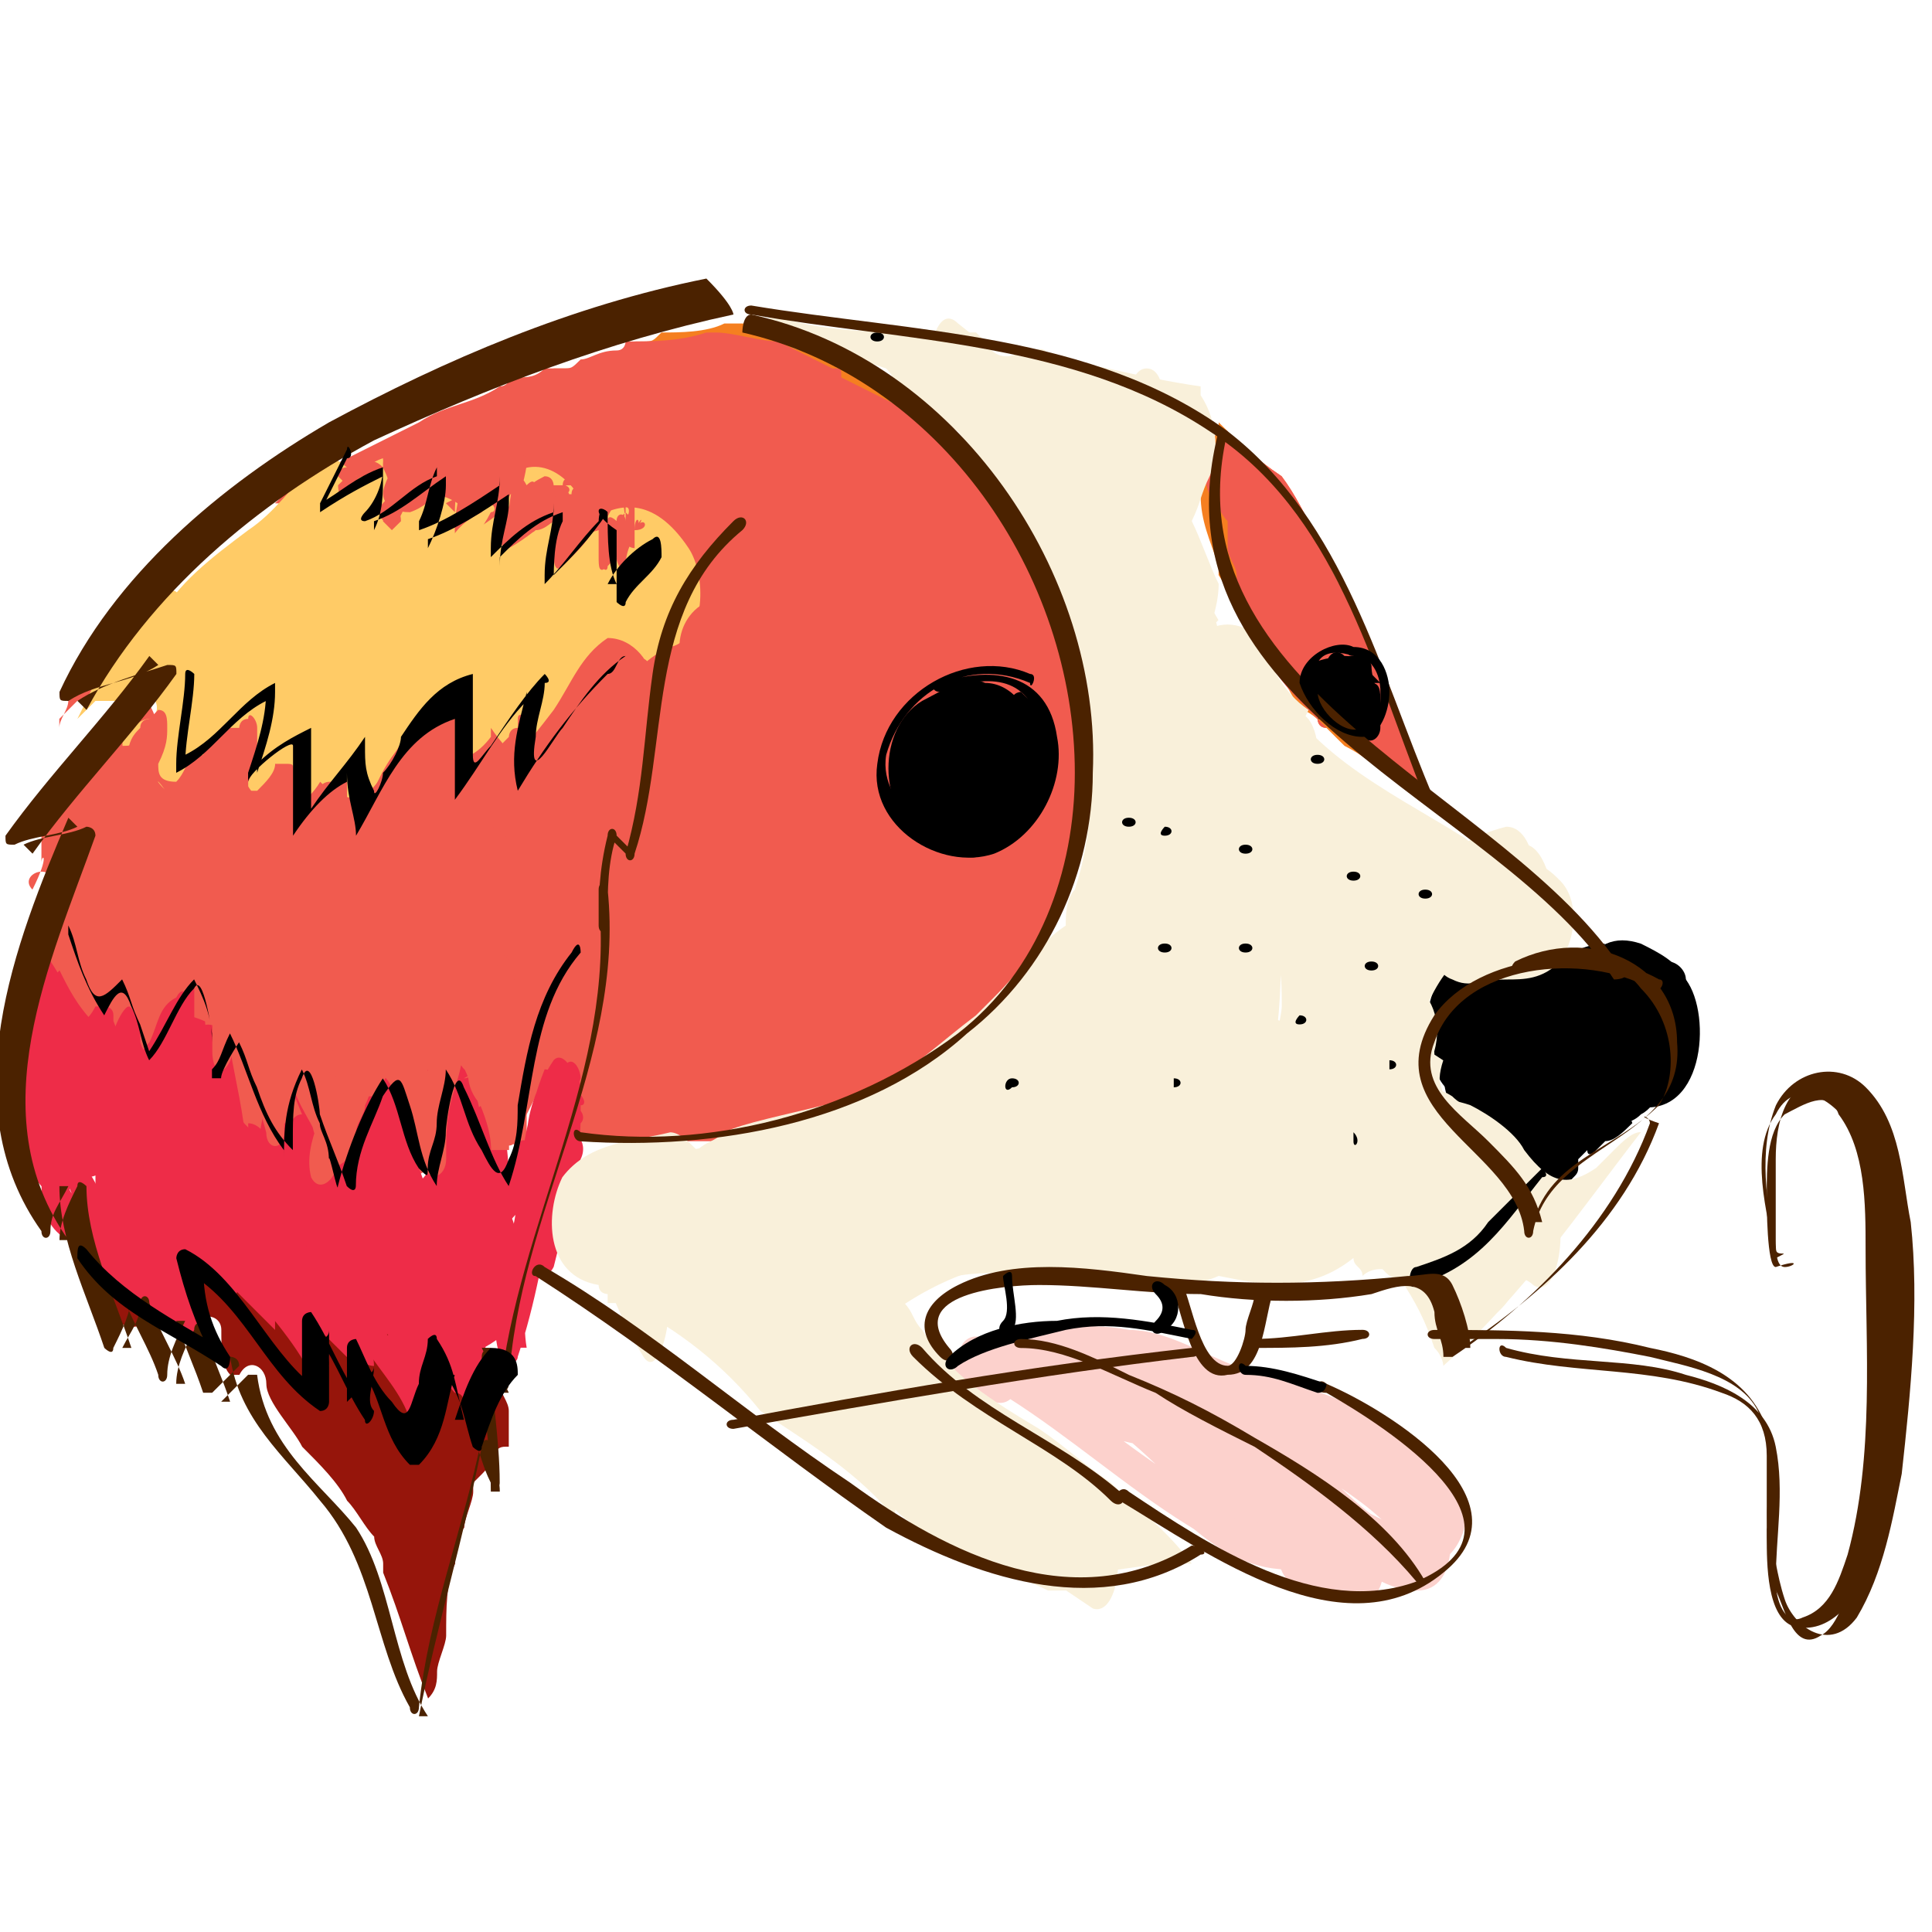 <?xml version="1.0" encoding="utf-8"?>
<!-- Generator: Adobe Illustrator 16.0.0, SVG Export Plug-In . SVG Version: 6.00 Build 0)  -->
<!DOCTYPE svg PUBLIC "-//W3C//DTD SVG 1.1//EN" "http://www.w3.org/Graphics/SVG/1.1/DTD/svg11.dtd">
<svg version="1.1" id="Layer_1" xmlns="http://www.w3.org/2000/svg" xmlns:xlink="http://www.w3.org/1999/xlink" x="0px" y="0px"
	 width="21.5px" height="21.5px" viewBox="0 0 21.5 21.5" enable-background="new 0 0 21.5 21.5" xml:space="preserve">
<g>
	<path fill="#F57F20" d="M3.062,5.6c0.7,0,1.4,0.2,2,0.5c0.601,0.1,1.101,0.3,1.5,0.7c0.101,0,0.101,0.1,0.2,0.2
		c0.3,0.1,0.6,0.3,0.8,0.6c0.3,0.4,0.4,0.9,0.4,1.4c0.399,0.8,0.7,1.6,1.2,2.4c0.1,0.3,0.199,0.6,0.1,0.899c0.1,0,0.3-0.1,0.4-0.1
		l0,0l0,0l0,0c0,0,0.1,0,0.199,0c0.101-0.101,0.2-0.2,0.3-0.3c0.1,0,0.1-0.101,0.1-0.101c0.1,0,0.2,0,0.2-0.1h0.1c0.1,0,0.1,0,0.1,0
		c0.1-0.101,0.1-0.101,0.1-0.101l0,0c0-0.1,0.1-0.1,0.1-0.1l0.1-0.1c0.3-0.3,0.399-0.601,0.6-0.9c0.101-0.1,0.101-0.2,0.2-0.3
		c0.2-0.7,0.2-1.4,0.2-2.1V8c0-0.5-0.101-1-0.3-1.5c-0.101,0-0.101-0.1-0.101-0.1c-0.3-0.6-0.7-1.1-1.1-1.6c-0.1,0-0.1,0-0.2,0
		c-0.2-0.2-0.4-0.4-0.7-0.6C9.361,4.1,9.262,4,9.162,4c-0.101-0.1-0.301-0.1-0.4-0.2c-0.1-0.1-0.3-0.2-0.5-0.2h-0.1
		c-0.101,0-0.101,0-0.101,0c-0.2,0.1-0.5,0.1-0.7,0.1c-0.1,0.1-0.1,0.1-0.199,0.1l0,0c-0.101,0-0.101,0-0.101,0l0,0l-0.1,0.1
		c-0.2,0-0.3,0.1-0.4,0.1l0,0c-0.1,0.1-0.1,0.1-0.2,0.1c0,0-0.1,0-0.199,0l0,0l0,0c-0.101,0.1-0.2,0.1-0.301,0.1
		c-0.1,0-0.1,0.1-0.199,0.1c-0.301,0.2-0.601,0.2-0.9,0.4c-0.4,0.2-0.8,0.4-1.2,0.6h-0.1C3.361,5.4,3.262,5.5,3.062,5.6z"/>
	<path fill="#F57F20" d="M13.361,5c0,0.2,0,0.3,0,0.5c0,0.3,0.101,0.5,0.2,0.8c0,0.1,0,0.1,0,0.1c0.2,0.3,0.3,0.6,0.5,0.9
		c0.2,0.2,0.3,0.4,0.4,0.6c0.1,0,0.2,0.1,0.3,0.2c-0.1,0-0.1-0.1-0.1-0.1s0,0,0.1,0.1l0.1,0.1l0.101,0.1c0.2,0.1,0.3,0.2,0.5,0.3
		c0.1,0,0.1,0.1,0.2,0.1c0.1,0,0.1,0.1,0.199,0.1l0,0c-0.199-0.8-0.6-1.5-0.899-2.2c-0.2-0.3-0.4-0.9-0.7-1.3l0,0
		c-0.3-0.2-0.5-0.4-0.7-0.6v0.1C13.462,4.9,13.462,5,13.361,5z"/>
	<path fill="#F15B4F" d="M0.361,9.9c-0.1-0.1,0-0.2,0.101-0.2c0.1,0,0.2,0.1,0.2,0.2s0,0.2-0.101,0.2c0,0,0,0.1-0.1,0.2
		c0,0.1-0.101,0.1-0.101,0.2s0,0.1,0,0.2c0,0.1,0,0.1,0,0.2V11l0,0v0.1v0.1l0,0c0.101,0,0.101,0.1,0.101,0.1l0,0h0.1
		c0.4,0.2,0.7,0.5,1.101,0.7c0.399,0.1,0.6,0.3,0.8,0.5c0,0,0.1,0.1,0.1,0.2c0.101,0,0.101,0.1,0.2,0.2c0.1,0.199,0.3,0.199,0.4,0.1
		c0.1,0.2,0.3,0.4,0.5,0.4h0.1c0.3,0,0.4-0.2,0.5-0.4c0.2,0.2,0.5,0.1,0.7-0.2c0.2,0.4,0.6,0.101,0.8-0.2
		c0.1-0.199,0.2-0.399,0.3-0.6h0.101l0,0c0.1,0,0.1,0,0.199,0l0,0c0,0.1,0,0.3,0,0.4c0,0.1,0,0.199,0,0.199
		C6.462,12.7,6.462,12.7,6.562,12.7c0.101,0,0.101,0,0.2,0c0.1-0.101,0.3,0,0.5,0c0.1,0,0.1,0,0.1,0h0.101c0.1,0,0.3,0,0.399,0
		c0.2,0,0.301,0,0.5,0c0.4-0.2,0.801-0.4,1.301-0.5c0,0,0.1,0,0.199,0c0.4-0.2,0.601-0.5,1-0.7l0.1-0.1c0.3-0.3,0.399-0.601,0.6-0.9
		c0.101-0.2,0.2-0.3,0.3-0.5c0.101-0.2,0.101-0.5,0.2-0.7c0-0.1,0-0.1,0-0.1c0.101-0.4,0.2-0.9,0.101-1.4
		c-0.101-0.4-0.301-0.8-0.301-1.2c-0.1,0-0.199-0.1-0.199-0.2c-0.4-0.8-1-1.4-1.7-1.9l0,0c-0.2-0.1-0.4-0.2-0.601-0.3
		c0-0.1,0-0.1-0.1-0.1c-0.2-0.1-0.4-0.2-0.6-0.3c-0.2,0-0.5-0.1-0.7-0.1c-0.101,0-0.101,0-0.101,0c-0.3,0.1-0.6,0.1-0.899,0.1
		c0,0,0,0.1-0.101,0.1C6.662,3.9,6.562,4,6.462,4l0,0c-0.101,0.1-0.101,0.1-0.2,0.1c0,0-0.1,0-0.2,0l0,0l0,0
		c-0.1,0.1-0.2,0.1-0.3,0.1s-0.1,0.1-0.2,0.1c-0.3,0.2-0.6,0.2-0.899,0.4c-0.4,0.2-0.801,0.4-1.2,0.6H3.361
		c-0.1,0.1-0.199,0.2-0.3,0.3c0.7,0,1.4,0.2,2,0.5c0.601,0.1,1.101,0.3,1.5,0.7c0.101,0,0.101,0.1,0.2,0.2c0.2,0,0.3,0.1,0.4,0.2
		c-0.2,0.2-0.2,0.4-0.301,0.6c0,0-0.199,0-0.3,0.1c-0.1,0.1-0.3,0.3-0.7,0.6c-0.1-0.5-0.5-1-0.8-0.3l0,0c-0.2-0.4-0.7-0.8-0.899-0.1
		c-0.101,0.2-0.2,0.4-0.2,0.6c-0.3-0.2-0.601-0.2-0.7,0.1h-0.1c0-0.1-0.101-0.2-0.101-0.3c-0.1-0.3-0.3-0.4-0.5-0.4
		c-0.2-0.4-0.5-0.5-0.8,0c-0.1-0.5-0.6-0.8-1-0.3c0,0.1-0.1,0.2-0.1,0.3l0,0l0,0c0-0.1,0-0.1,0-0.1l0.1-0.1l0.1-0.1h0.101
		c0.1,0,0.1,0,0.1,0h0.101c0-0.1,0.1-0.1,0.1-0.1c0.2-0.1,0.4,0.2,0.2,0.3c-0.101,0-0.2,0.1-0.3,0.2c0.1,0.1,0,0.2-0.101,0.2l0,0
		l0,0l0,0l0,0c0,0.1-0.1,0.3-0.2,0.3h-0.1l0,0c-0.1,0.2-0.2,0.3-0.3,0.5c0,0.2,0,0.3,0,0.4c-0.101,0,0,0,0,0
		C0.462,9.5,0.562,9.5,0.361,9.9z M5.262,9.9V9.8c0,0.1,0,0.2,0,0.3s0,0.1,0,0.1c0,0.1,0,0.1,0,0.2C5.162,10.2,5.162,10,5.262,9.9z"
		/>
	<path fill="#F15B4F" d="M13.462,5.5c0.1,0.1,0.1,0.2,0.2,0.3c0,0.1,0,0.2,0,0.3s0.1,0.2,0.1,0.3c0,0,0,0.1,0,0.2
		c0.1,0.1,0.2,0.3,0.3,0.5v0.1c0.101,0.3,0.3,0.5,0.5,0.7c0,0,0.101,0.1,0.2,0.2c-0.1,0-0.1-0.1-0.1-0.1s0,0,0.1,0
		c0,0.1,0.1,0.1,0.1,0.1c0-0.1,0-0.1,0-0.1c0.101,0.2,0.2,0.3,0.4,0.4c0.2,0.2,0.4,0.3,0.6,0.4c-0.199-0.8-0.6-1.5-0.899-2.2
		c-0.2-0.3-0.4-0.9-0.7-1.3l0,0c-0.3-0.2-0.5-0.4-0.7-0.5v0.1c0,0.1-0.1,0.1-0.1,0.2S13.361,5.3,13.462,5.5z"/>
	<g>
		<path fill="#EE2C48" d="M1.562,12.2c-0.5,0.1-0.399,1.399-0.1,1.1c0.899-0.1,0.899-1.399,0.8-2.1c0-0.1-0.2-0.4-0.4-0.2
			c-0.1,0.2-0.1,0.5-0.1,0.7c0.1,1,0.5,2.3,1.7,2.2c1,0,1.399-0.9,0.899-1.801c-0.1-0.199-0.3-0.3-0.399,0
			c-0.5,1.4,0.2,2.4,1.2,3.301c0.199,0.3,0.399-0.9,0.1-1.2c-0.2-0.101-1.1-0.8-1-1.101c-0.1,0-0.3,0-0.4,0
			c-0.399-0.699,0.4-0.5-0.1-0.399c0,0-0.1,0-0.2,0c-0.2,0-0.3,0-0.5,0c-0.5-0.101-0.6-0.7-0.7-1.2c-0.199,0.2-0.3,0.3-0.5,0.5
			C1.861,12.1,1.662,12.2,1.562,12.2L1.562,12.2z"/>
	</g>
	<g>
		<path fill="#EE2C48" d="M0.861,11.4c-0.1-0.2-0.3-0.5-0.5-0.2c-0.199,0.2-0.199,0.6-0.1,0.899c0.1,0.4,0.2,0.7,0.4,1
			C0.861,13.4,1.062,13,1.062,12.9c0.101-0.301,0.101-0.7-0.1-0.9c0-0.1-0.101-0.2-0.101-0.3V11.6c0,0.101,0,0.101,0,0
			C0.861,11.5,0.861,11.4,0.861,11.4L0.861,11.4z"/>
	</g>
	<g>
		<path fill="#EE2C48" d="M0.262,12.4c0,0.199,0,0.6,0.2,0.8c0.2,0.1,0.3-0.4,0.3-0.5c0-0.4,0-0.7,0-1.101c0-0.199-0.1-0.6-0.3-0.5
			s-0.2,0.6-0.2,0.8c0,0.1,0,0.199,0,0.1c0,0.1,0,0.1,0,0.2c0,0.2,0-0.101,0,0.1V12.4L0.262,12.4z"/>
	</g>
	<g>
		<path fill="#EE2C48" d="M1.162,13.1c0,0.101,0.1,0.2,0.199,0.2c0.101,0,0.2-0.1,0.2-0.2c0.101-0.3,0.101-0.6,0-0.899
			c-0.1-0.3-0.2-0.5-0.399-0.8c-0.101-0.101-0.2-0.101-0.301,0c0,0.1-0.1,0.3-0.1,0.399c-0.1,0.2-0.1,0.5-0.1,0.7
			c0,0.1,0.1,0.6,0.3,0.6c0.3,0,0.3-0.399,0.3-0.6s0,0.1,0-0.1V12.3c0-0.1,0-0.1,0-0.2c-0.1,0.101-0.3,0.301-0.4,0.4
			C0.962,12.7,1.062,12.9,1.162,13.1L1.162,13.1z"/>
	</g>
	<g>
		<path fill="#EE2C48" d="M5.662,14.8c0.3-0.2,0.1-1.5-0.4-1.1c-0.7,0.7-1.6-1.101-1.9-1.601c-0.199-0.3-0.399,0.101-0.399,0.2
			c-0.101,0.3-0.101,0.601,0,0.8c0.1,0.301,0.3,0.601,0.5,0.801c0.3,0.399,0.399-0.801,0.3-1c-0.1-0.301-0.2-0.5-0.4-0.7
			c-0.3-0.3-0.399,0.399-0.399,0.6c0,0.7,0.5,2.5,1.6,1.8c0.9-0.6,1-1.899,0.601-2.8c-0.301-0.6-0.5,0.4-0.5,0.601
			c0.1,0.399,0.3,1-0.101,1.199c-0.399,0.2-0.899,0.2-1.1-0.199c-0.101,0.3-0.2,0.699-0.3,1c0.199,0.199,0.399,0.5,0.6,0.699
			c0-0.399,0.1-0.8,0.1-1.199c-0.8,0-1.199-0.7-1.399-1.4c-0.101-0.7-0.5-0.1-0.5,0.3c0,0.601,0.1,1.2,0.399,1.7
			c0.4,0.7,0.5-0.6,0.4-0.9c-0.2-0.399-0.3-0.899-0.2-1.3c-0.2,0-0.3,0-0.5,0c0.101,0.101,0.101,0.2,0.101,0.3
			c0,0.101,0,0.101,0.1-0.1c-0.1,0-0.1,0-0.2,0c-0.3-0.2-0.3-0.7-0.399-1c-0.2-0.8-0.5,0.1-0.5,0.5c0.1,0.9,0.199,1.8,0.6,2.6
			c0.1-0.3,0.3-0.6,0.4-0.899c-0.2-0.4-0.301-0.8-0.5-1.2c-0.101-0.2-0.301-0.2-0.4,0c-0.1,0.3-0.1,0.6,0,0.9
			c0.2,0.399,0.3,0.8,0.5,1.199c0.1,0.2,0.3,0.2,0.4,0c0.1-0.3,0.1-0.6,0-0.899c-0.301-0.7-0.4-1.4-0.5-2.101
			c-0.2,0.2-0.301,0.301-0.5,0.5c0.1,0.4,0.6,2.301,1.3,1.601c0.5-0.4,0.2-1.4,0.1-2c-0.1-0.4-0.399-0.4-0.5,0
			c-0.2,0.899-0.1,1.899,0.3,2.8c0.101-0.3,0.301-0.6,0.4-0.9c-0.1-0.199-0.2-0.399-0.2-0.699c-0.1,0.1-0.3,0.199-0.5,0.3
			c0.2,0.899,0.8,2,1.9,2c0.399,0,0.3-1,0.1-1.2s-0.399-0.5-0.6-0.7c-0.4-0.399-0.4,0.8-0.3,1c0.3,0.7,1.199,1,1.8,0.4
			c0.6-0.7,0.399-1.7,0.3-2.601c-0.2,0.2-0.3,0.4-0.5,0.601c0.3,0.6-1.1,1-1.1,0c-0.101,0.2-0.301,0.399-0.4,0.6
			c0.1,0.2,0.2,0.3,0.3,0.5c0.101-0.3,0.2-0.7,0.3-1c-0.199-0.2-0.3-0.399-0.399-0.6c-0.101,0.3-0.2,0.7-0.3,1
			C3.662,14,4.562,15.8,5.662,14.8L5.662,14.8z"/>
	</g>
	<g>
		<path fill="#EE2C48" d="M5.662,13.2c0-0.2,0-0.7-0.2-0.9c-0.2-0.1-0.3,0.4-0.3,0.5c-0.101,0.601-0.4,1.3-0.5,2
			c0.1,0,0.3-0.1,0.399-0.1c-0.2-0.3-0.1-0.7-0.2-1.101c-0.1-0.3-0.199-0.699-0.399-1c-0.2-0.3-0.4,0.301-0.4,0.4
			c-0.1,0.5-0.1,0.9-0.2,1.4c0.2-0.101,0.301-0.101,0.5-0.2c-0.1-0.601-0.1-1.2-0.3-1.9c-0.1-0.5-0.5-0.2-0.5,0.2
			c-0.1,0.6-0.1,1.1-0.2,1.7c0.101,0,0.301-0.101,0.4-0.101c0-0.1-0.1-0.199-0.1-0.3c-0.101,0.4-0.2,0.7-0.301,1.101
			c0.5,0.199,1.101,0.5,1.7,0.199c0.5-0.3,0.601-0.6,0.601-1.1c0-0.1-0.101-0.6-0.301-0.6c-0.3,0-0.6,0-0.8,0.199
			c-0.2,0.2-0.2,0.9,0,1.101s0.601,0.2,0.8,0.2c0.4,0,0.4-1.101,0.101-1.301l0,0c-0.101,0-0.2,0-0.2,0l0,0
			c-0.3,0.2-0.3,1.2,0.1,1.301c0.101,0,0.101,0,0.101,0c0.3,0.1,0.3-0.7,0.3-0.801c0-0.1,0-0.1,0-0.199c0-0.2-0.1-0.601-0.3-0.5
			c-0.2,0.1-0.2,0.6-0.2,0.8c0,0.1,0,0.1,0,0.2c0.1-0.301,0.2-0.5,0.3-0.801c-0.1,0-0.1,0-0.1,0c0.1,0.5,0.1,0.9,0.1,1.301h-0.1
			c0.1-0.5,0.1-0.9,0.1-1.301c-0.1,0-0.5-0.1-0.5,0c0,0.4,0,0.7,0,1.101c-0.1,0,0.4,0,0.5,0c-0.1-0.2-0.2-0.4-0.3-0.601
			c0-0.5,0.1-0.3-0.2-0.199c-0.2,0.1-0.3,0.1-0.5,0.1c-0.3,0-0.6-0.2-0.7-0.4c-0.399-0.199-0.399,0.9-0.3,1.101
			c0,0.1,0.101,0.2,0.101,0.3c0.1,0.3,0.3,0.2,0.399-0.1c0.101-0.7,0.101-1.301,0.2-2c-0.2,0.1-0.3,0.1-0.5,0.199
			c0.1,0.601,0,1.2,0.2,1.801c0.1,0.5,0.399,0.199,0.5-0.2c0.1-0.5,0.1-0.9,0.2-1.4c-0.101,0.101-0.301,0.3-0.4,0.4
			c0.2,0.3,0.2,0.7,0.2,1c0,0.399,0.1,0.7,0.2,1c0.1,0.399,0.3,0.2,0.399-0.101C5.262,14.8,5.562,14,5.662,13.2L5.662,13.2z"/>
	</g>
	<path fill="#96150B" d="M1.062,14.3c0.101,0.3,0.3,0.601,0.601,0.4c0,0,0-0.101,0-0.2c0-0.2,0.3-0.1,0.3,0s0.1,0.3,0.2,0.4V14.8
		c0-0.2,0.3-0.2,0.3,0s0,0.4,0.1,0.5c0.101,0,0.101,0,0.101,0l0,0l0,0l0,0l0,0c0.1-0.2,0.3-0.1,0.3,0.101
		c0,0.199,0.3,0.5,0.399,0.699c0.2,0.2,0.4,0.4,0.5,0.601l0,0l0,0l0,0l0,0c0.101,0.1,0.2,0.3,0.301,0.399c0,0.101,0.1,0.2,0.1,0.301
		c0,0.1,0,0.1,0,0.1c0.2,0.5,0.3,0.9,0.5,1.4c0.1-0.101,0.1-0.2,0.1-0.301c0-0.1,0.101-0.3,0.101-0.399c0-0.3,0-0.601,0.1-0.8l0,0
		c0-0.101,0-0.301,0.101-0.4l0,0c0-0.1,0.1-0.3,0.1-0.4v-0.1l0.1-0.1C5.462,16.3,5.462,16.3,5.462,16.2
		c0.1-0.101,0.1-0.101,0.2-0.101V16l0,0l0,0v-0.1l0,0l0,0c0-0.101,0-0.101,0-0.2l0,0c0-0.101-0.101-0.2-0.101-0.3
		c-0.1-0.101-0.1-0.101-0.1-0.2V15.1l0,0c-0.2-0.1-0.4,0-0.601,0.101c-0.1,0-0.1-0.101-0.199-0.2c-0.301-0.3-0.601-0.1-0.801,0.1
		l0,0c-0.3-0.3-0.6-0.6-1-0.899c-0.3-0.2-0.5-0.101-0.699,0.1c-0.101-0.1-0.101-0.1-0.101-0.1c-0.2-0.101-0.3-0.2-0.5-0.3
		c-0.1,0-0.3,0-0.399,0l0,0c0,0.1,0,0.1,0,0.1C1.162,14.1,1.062,14.2,1.062,14.3L1.062,14.3C1.062,14.3,1.062,14.4,1.062,14.3z"/>
	<path fill="#FFCB66" d="M0.861,8L0.861,8L0.861,8l0.101-0.1l0.1-0.1h0.101c0.1,0,0.1,0,0.1,0h0.1c0-0.1,0.101-0.1,0.101-0.1
		c0.2-0.1,0.399,0.2,0.2,0.3c-0.101,0-0.2,0.1-0.301,0.2v0.1c0.101,0,0.101,0,0.2-0.1c0,0.1,0.101,0.2,0.101,0.3
		c0.1,0.4,0.6,0.6,0.899,0.2c0-0.1,0.101-0.1,0.101-0.2c0.1,0.5,0.6,0.7,0.899,0.2c0.2,0.2,0.5,0.3,0.7-0.1c0.1-0.2,0.2-0.3,0.3-0.5
		c0.2,0.4,0.601,0.5,0.9,0.1c0-0.1,0-0.1,0-0.1c0.2,0.3,0.6,0.7,0.899,0.3c0.4-0.4,0.601-1,1.101-1.2c0.399-0.1,0.399-0.8,0.2-1.1
		c-0.4-0.6-0.801-0.5-1.101-0.3c-0.1-0.4-0.5-0.8-0.899-0.5c-0.101,0.2-0.301,0.3-0.4,0.5c-0.1-0.2-0.3-0.3-0.5-0.3
		c-0.1-0.4-0.4-0.6-0.8-0.2c-0.101-0.1-0.2-0.2-0.3-0.2c0,0.1-0.101,0.1-0.101,0.1h-0.1c-0.2,0.2-0.4,0.5-0.7,0.7
		c-0.4,0.3-0.8,0.6-1,1c-0.1,0.2-0.2,0.3-0.4,0.3c-0.1,0-0.1,0.1-0.199,0.1C1.062,7.6,0.962,7.8,0.861,8z"/>
	<g>
		<path fill="#F15B4F" d="M7.262,7.9c0.1-0.2,0-0.8-0.3-0.5c-0.3,0.3-0.601,0.6-0.9,1c0.2,0.2,0.3,0.3,0.4,0.5
			c0-0.3,0.3-0.4,0.5-0.6c0.2-0.2,0.3-0.4,0.3-0.7c0-0.2-0.2-0.5-0.5-0.5c-0.3,0.2-0.4,0.5-0.6,0.8C5.861,8.3,5.562,8.6,5.462,9
			c-0.101,0.3,0.2,0.7,0.399,0.4c0.2-0.3,0.4-0.6,0.601-0.9c0.2-0.2,0.3-0.5,0.5-0.7c-0.101-0.1-0.2-0.2-0.3-0.3
			c0,0.2-0.301,0.4-0.4,0.5c-0.1,0.2-0.2,0.3-0.3,0.5C5.861,8.8,6.062,9.3,6.361,9C6.662,8.6,7.062,8.4,7.262,7.9L7.262,7.9z"/>
	</g>
	<g>
		<path fill="#F15B4F" d="M5.162,9.4C5.062,9.4,5.062,9.4,5.162,9.4c0,0.3,0.1,0.6,0.1,0.9c0-0.1,0.1-0.1,0.1-0.1
			c-0.1-0.2-0.1-0.3-0.199-0.5c0,0-0.101,0-0.101,0.1c0,0.2,0,0.4,0.101,0.6c0,0.1,0.1,0.1,0.1,0c0-0.2,0-0.4-0.1-0.5
			c0-0.1-0.101,0-0.101,0.1s0.101,0.2,0.101,0.3c0,0.1,0.1,0.1,0.1,0c0-0.1,0-0.3,0-0.4c0-0.2-0.1-0.1-0.1,0s0,0.2,0,0.3
			c0,0.1,0.1,0.1,0.1,0c0-0.1,0-0.2,0-0.3h-0.1c0,0.1,0,0.2,0,0.3h0.1c-0.1-0.1-0.1-0.2-0.1-0.3H5.062c0,0.1,0.101,0.3,0.101,0.4
			h0.1c-0.1-0.1-0.1-0.3-0.1-0.5H5.062c0.101,0.2,0.101,0.3,0.2,0.5c0,0.1,0.1,0,0.1-0.1C5.361,9.9,5.262,9.7,5.162,9.4L5.162,9.4z"
			/>
	</g>
	<g>
		<path fill="#F15B4F" d="M5.562,9.5c0.101,0,0.101-0.1,0-0.1C5.462,9.4,5.462,9.5,5.562,9.5L5.562,9.5z"/>
	</g>
	<g>
		<path fill="#F15B4F" d="M5.462,9.6C5.462,9.6,5.462,9.5,5.462,9.6c-0.2,0.2-0.3,0.5-0.4,0.7c0,0,0,0.1,0.101,0.1
			c0.199-0.1,0.3-0.2,0.399-0.4c0,0,0-0.1-0.1-0.1c-0.101,0.1-0.2,0.1-0.4,0.1c0,0.1,0.101,0.1,0.101,0.2c0.1,0,0.1-0.1,0.1-0.1
			c0.1-0.1,0-0.2-0.1-0.2C5.062,10,5.062,10,5.062,10c0.101,0.1,0.101,0.1,0.101,0.2c0.1-0.1,0.1-0.1,0.1-0.2c0,0,0-0.1-0.1-0.1
			c0,0,0,0-0.101,0c0.101,0,0.101,0.1,0.101,0.1c0-0.1,0-0.1,0-0.2L5.062,9.7l0,0c0,0,0,0.1,0.101,0.1l0,0c0-0.1,0-0.1,0-0.2
			L5.062,9.7c0,0.1,0,0.1,0,0.1c0,0.1,0,0,0-0.1c0,0,0,0.2,0.101,0.1c0.1-0.1,0.1-0.1,0.1-0.1c0.1-0.1,0.1-0.2,0-0.2l0,0
			c0.1,0,0.1,0.1,0.1,0.1l0,0c0.101-0.1,0-0.2-0.1-0.1s-0.1,0.1-0.1,0.2c0,0,0,0.1,0.1,0.1h0.1c-0.1,0-0.1-0.1-0.1-0.1
			c-0.1,0.1-0.1,0.2-0.1,0.2c0,0.1,0,0.3,0.1,0.2l0.1-0.1l-0.1-0.1c-0.1,0-0.1,0.1-0.1,0.1c0,0.1,0,0.3,0.1,0.2c0,0,0.1-0.1,0.2-0.1
			c-0.101,0-0.101-0.1-0.101-0.1c0,0.1-0.199,0.2-0.3,0.3l0.101,0.1C5.162,10.1,5.262,9.8,5.462,9.6L5.462,9.6z"/>
	</g>
	<path fill="#F15B4F" d="M5.062,10.3C5.062,10.2,5.062,10.2,5.062,10.3c0-0.1,0,0,0.2,0.1c0,0,0,0.2,0.1,0.1l0,0v0.1
		c-0.199,0.2-0.1,0.6,0,0.9l0,0c-0.1-0.1-0.1,0-0.1,0.1c0,0.2,0.1,0.301,0.2,0.5V12.2c0,0.1,0.1,0.1,0.1,0.2
		c0.101,0.1,0.101,0,0.101-0.101v-0.1V12.1c0-0.199-0.101-0.5-0.2-0.699c0-0.2-0.101-0.3-0.101-0.5v-0.1
		c0.101,0.2,0.2,0.3,0.301,0.4l0.1-0.1c0-0.1-0.1-0.5-0.2-0.6v-0.1c-0.1-0.1-0.1-0.1-0.1-0.2v-0.1c0.1-0.2,0.2-0.3,0.2-0.4l0,0
		c0,0,0-0.2-0.101-0.1l0,0l0,0c0,0.1-0.1,0.1-0.2,0.2c-0.1-0.1-0.1-0.2-0.199-0.2l0,0c-0.101,0-0.101,0.1-0.101,0.1
		c-0.1,0.2,0,0.3,0,0.4C5.062,10.1,4.962,10.2,5.062,10.3C4.962,10.2,4.962,10.3,5.062,10.3C5.062,10.2,5.062,10.2,5.062,10.3z"/>
	<path fill="#F15B4F" d="M5.262,8.8c0.1,0,0.1-0.1,0.2-0.2c0,0.1,0,0.2,0.1,0.1c0,0,0.101-0.1,0.101-0.2l0,0v0.1
		c0,0.1,0.1,0.1,0.1,0s0-0.2,0-0.3c0.1-0.1,0.1-0.2,0.1-0.3c0,0-0.1-0.1-0.1,0v0.1l0,0c-0.1,0-0.1,0.1-0.1,0.1l0,0
		c-0.101,0.1-0.2,0.2-0.2,0.3l0,0c-0.101,0-0.101,0-0.101,0.1l0,0C5.361,8.7,5.262,8.7,5.262,8.8C5.262,8.8,5.262,8.9,5.262,8.8z"/>
	<path fill="#F15B4F" d="M4.162,9.1c0,0,0.1,0.1,0.1,0l0,0c0-0.1,0-0.2,0-0.3c0.1,0,0.2-0.1,0.2-0.2l0,0l0,0l0,0l0,0
		c0-0.1,0.1-0.1,0.1-0.2l0,0c0,0.1,0,0.2,0.101,0.1l0,0l0,0c0,0,0,0.1,0.1,0.1l0,0c0.1,0,0.1,0,0.1,0l0,0l0,0l0,0
		c0.101,0,0.101-0.1,0.101-0.1c0,0.1,0,0.1,0,0.2c0,0.1,0.1,0.1,0.1,0c0-0.3,0-0.5,0-0.8l0,0l0,0c0,0,0-0.1-0.1-0.1
		c-0.2,0-0.4,0.3-0.5,0.5c-0.2,0.2-0.3,0.5-0.4,0.7C4.062,9.1,4.062,9.2,4.162,9.1z"/>
	<path fill="#F15B4F" d="M3.662,9.1c0,0.1,0.1,0.2,0.1,0.1c0.1,0,0.1-0.1,0.1-0.1l0,0l0,0l0,0l0,0l0,0l0,0c0-0.1,0-0.2,0-0.2
		c0-0.1,0-0.1,0-0.1l0,0l0,0l0,0V8.7l0,0c0,0-0.1-0.1-0.1,0l0,0c-0.1,0-0.1,0-0.1,0s-0.101,0-0.101,0.1v0.1
		C3.562,9,3.562,9,3.662,9.1z"/>
	<path fill="#F15B4F" d="M1.462,8.8c0,0,0,0.2,0.1,0.1c0-0.1,0.101-0.1,0.101-0.2c0.1,0,0.1,0,0.1,0l0,0c0.1,0.1,0.1,0.2,0.2,0.2
		l0,0c0,0,0,0.1,0.1,0.1l0,0v0.1h0.101l0,0V9l0,0h0.1l0,0c0,0,0,0,0.2,0.2l0.1-0.1l0,0l0,0c0.101,0,0.101,0,0.101,0l0,0h0.1l0,0h0.1
		c0.101,0,0.101,0,0.101,0c0.1,0,0.2,0,0.2,0c0,0.1,0,0.1,0,0.1l0,0c0,0.1,0.1,0.2,0.1,0.1c0-0.1,0.1-0.1,0.1-0.1
		c0.101-0.1,0.101-0.2,0-0.2c0-0.1,0-0.1,0-0.1l-0.1-0.1l0,0c0-0.1,0-0.1,0-0.1l0,0V8.6c0-0.1,0-0.1-0.1-0.1H3.062
		c0,0.1-0.1,0.2-0.2,0.3l0,0h-0.1c0-0.1,0-0.1,0-0.1c0.1-0.2,0.1-0.3,0.1-0.5V8.1c0-0.1-0.1-0.2-0.1-0.1c-0.1,0-0.1,0.1-0.1,0.1
		c-0.101,0-0.101,0-0.101,0l0,0l0,0c0,0,0-0.1-0.1,0c-0.101,0.1-0.2,0.2-0.2,0.3c-0.1,0-0.1,0-0.1,0c-0.101,0.1-0.101,0.2-0.2,0.3
		l0,0l0,0c-0.2,0-0.2-0.1-0.2-0.2c0.1-0.2,0.1-0.3,0.1-0.4s0-0.2-0.1-0.2L1.662,8l0,0c0,0-0.101,0-0.101,0.1l0,0
		C1.462,8.2,1.361,8.3,1.462,8.8z"/>
	<g>
		<path fill="#F15B4F" d="M5.562,12C5.462,12,5.462,12.1,5.562,12c0,0.2,0,0.4,0.101,0.4l0,0C5.662,12.3,5.562,12.1,5.562,12
			c-0.1-0.1-0.2,0-0.1-0.1c0,0.3,0.1,0.5,0.2,0.699c0,0.2,0.1,0.101,0.1,0C5.662,12.4,5.662,12.2,5.562,12c-0.1,0-0.2,0,0,0.1
			c0,0.2,0,0.4,0.101,0.601c0,0.1,0.1,0,0.1-0.101c-0.1-0.199-0.2-0.399-0.3-0.6c-0.101-0.1-0.101,0.1-0.101,0.1
			c0.101,0.2,0.101,0.4,0.2,0.601L5.662,12.6C5.662,12.4,5.562,12.3,5.562,12c-0.1,0.1-0.1,0.2-0.1,0.2c0.1,0.1,0.2,0.3,0.2,0.5
			c0-0.101,0.1-0.101,0.1-0.101C5.662,12.4,5.562,12.2,5.562,12c-0.1,0-0.1,0.1-0.1,0c0.1,0.1,0.1,0.3,0.2,0.4c0,0.1,0,0,0,0
			C5.762,12.3,5.662,12.1,5.562,12L5.562,12z"/>
	</g>
	<g>
		<path fill="#F15B4F" d="M5.162,10.2c0.1,0.2,0.3,0.1,0.5-0.2V9.9l0,0c0.1-0.2,0.1-0.6-0.2-0.7c-0.2-0.1-0.4,0.3-0.4,0.5
			c0,0.4-0.1,0.9,0.2,1.2c0.1,0.1,0.2,0,0.3-0.1c0.2-0.3,0.101-0.7,0.101-1.1c-0.2,0.1-0.4,0.2-0.601,0.3
			C5.062,10.1,5.162,10.2,5.162,10.2L5.162,10.2z"/>
	</g>
	<g>
		<path fill="#F15B4F" d="M5.262,9.3c-0.2-0.1-0.3,0-0.2,0.2c-0.1,0.2-0.1,0.4,0,0.5c0,0,0-0.1,0,0v0.1v0.1c0-0.1,0-0.1,0,0
			c0,0.1,0,0.2,0,0.3s0.2,0.4,0.4,0.3c0.2-0.1,0.2-0.4,0.2-0.6C5.562,9.9,5.462,9.5,5.262,9.3L5.262,9.3z"/>
	</g>
	<g>
		<path fill="#F15B4F" d="M5.462,11.5C5.462,11.4,5.361,11.4,5.462,11.5c-0.101,0.2-0.101,0.4-0.3,0.5c0.1,0,0.1-0.1,0.199-0.1
			c0-0.101,0-0.101,0-0.2c0-0.101-0.1-0.101-0.1-0.101c0.1,0.2,0.1,0.4,0.2,0.601c0.1,0.1,0.2,0.1,0.2,0c0-0.101,0-0.101,0-0.2
			c0,0,0-0.1-0.101-0.1c-0.1,0-0.1,0.1-0.1,0.199V12.2c0.1,0,0.1,0.1,0.2,0.1c0-0.1,0-0.2,0-0.3s-0.101-0.1-0.101,0
			c-0.1,0.1-0.1,0.2-0.1,0.3c0,0.101,0.1,0.3,0.2,0.101c0,0,0-0.101,0-0.2c-0.101,0-0.101,0-0.2,0v0.1c0-0.1,0.1-0.1,0.1-0.2
			c-0.1-0.1-0.1-0.3-0.1-0.399c0-0.101,0-0.2-0.101-0.101c-0.199,0.2-0.199,0.5,0,0.7c0.101,0.101,0.2,0,0.2-0.1
			C5.562,12,5.562,11.7,5.462,11.5L5.462,11.5z"/>
	</g>
	<g>
		<path fill="#F15B4F" d="M5.662,12.2C5.562,12.2,5.562,12.2,5.662,12.2c-0.101,0.2-0.101,0.3,0,0.399c0,0.2,0.199,0.2,0.199,0
			c0-0.1,0-0.3,0-0.399C5.861,12,5.562,12,5.662,12.2c-0.101,0.1-0.101,0.1-0.101,0.2c0.101,0,0.101,0,0.2,0
			C5.762,12.3,5.762,12.2,5.662,12.2c0-0.2-0.101-0.2,0-0.3c-0.101,0.3-0.101,0.5-0.101,0.699c0,0.2,0.2,0.2,0.2,0
			c0-0.5-0.3-0.899-0.5-1.3c-0.1-0.1-0.3,0.101-0.2,0.2c0,0.1,0.101,0.2,0.101,0.3c0.1-0.1,0.1-0.1,0.199-0.2
			c-0.1-0.1-0.199-0.3-0.3-0.399c-0.1-0.1-0.2,0-0.2,0.1c0,0.5-0.199,0.9-0.199,1.4c0.1,0,0.199,0,0.3,0c0-0.2,0-0.4-0.101-0.601
			c-0.1-0.199-0.199-0.3-0.199-0.5c-0.101,0.101-0.101,0.101-0.2,0.2c0.3,0.2,0.399,0,0.5-0.2c-0.101-0.1-0.101-0.1-0.2-0.1
			c0,0.1,0,0.1,0,0.2c0.1,0.1,0.1,0.1,0.2,0.2V11.8c-0.101,0-0.101,0-0.2,0c0,0.101,0,0.101,0,0.2c-0.1,0.1,0,0.4,0.1,0.2
			c0.101-0.2,0.101-0.3,0.101-0.5c0-0.101-0.2-0.101-0.2,0v0.1c0,0.101,0.1,0.3,0.2,0.2c0.1-0.2,0.1-0.3,0.1-0.5
			c0-0.1-0.1-0.2-0.2-0.1c0,0.1-0.1,0.3-0.199,0.199c-0.101-0.1-0.2,0.101-0.2,0.2c0,0.2,0,0.3,0.1,0.4
			c0.101,0.2,0.101,0.5,0.101,0.7c0.1,0.3,0.3,0.199,0.3,0c0-0.301,0-0.5,0.1-0.801c0.101-0.3,0.101-0.5,0.101-0.699
			c-0.101,0-0.2,0.1-0.2,0.1c0.1,0.1,0.1,0.3,0.2,0.4c0.1,0.1,0.199-0.101,0.199-0.2c0-0.101-0.1-0.2-0.1-0.3
			c-0.1,0.1-0.1,0.1-0.2,0.199c0.101,0.4,0.4,0.801,0.4,1.2c0,0,0.1,0,0.2,0C5.662,12.6,5.662,12.4,5.662,12.2
			c0,0.1-0.101,0-0.101,0s0,0.1,0,0.2c0,0.1,0.101,0.3,0.2,0.1c0.1-0.1,0.1-0.2,0.1-0.3C5.762,12.2,5.662,12.2,5.662,12.2
			c-0.101,0.2-0.101,0.3,0,0.399c0.1,0,0.1-0.1,0.199-0.1C5.762,12.4,5.762,12.3,5.662,12.2L5.662,12.2z"/>
	</g>
	<g>
		<path fill="#F15B4F" d="M4.361,11.9c0,0,0-0.101,0-0.2h-0.1c-0.1,0-0.1,0.1-0.2,0.2c0.101,0,0.101,0,0.2,0l0,0c0,0.1,0,0.1,0,0.1
			v-0.1c0,0,0,0.1,0,0c0-0.101,0-0.2-0.1-0.2c0,0-0.101,0-0.101,0.1c0,0.101,0,0.2,0,0.3V12l0,0c0,0,0,0.1,0,0.2h0.101
			C4.262,12.1,4.262,12,4.361,11.9L4.361,11.9z"/>
	</g>
	<g>
		<path fill="#F15B4F" d="M5.462,11.9C5.462,11.9,5.562,11.9,5.462,11.9C5.462,11.8,5.462,11.8,5.462,11.9
			C5.462,11.8,5.462,11.8,5.462,11.9L5.462,11.9L5.462,11.9z"/>
	</g>
	<g>
		<path fill="#F15B4F" d="M5.462,11.9L5.462,11.9c0,0.1,0,0.1,0,0.199h0.1C5.562,12,5.562,12,5.462,11.9c0,0,0,0.1-0.101,0.199
			c0.101,0,0.101,0,0.101,0c0.1,0.101,0.1,0,0.1-0.1s0-0.1,0-0.2C5.562,11.8,5.462,11.8,5.462,11.9L5.462,11.9c0,0,0,0.1,0,0.199
			C5.462,12,5.462,12,5.462,11.9c0,0,0,0.1,0.1,0.199c0.101,0,0.101,0,0.101-0.1s0-0.1,0-0.2c-0.101-0.1-0.2-0.1-0.2,0
			C5.361,11.8,5.361,11.9,5.462,11.9C5.462,11.9,5.462,11.8,5.462,11.9C5.462,11.8,5.462,11.8,5.462,11.9
			C5.361,11.8,5.361,11.8,5.462,11.9c-0.101,0-0.101,0.1,0,0.199c0,0,0,0.101,0.1,0.101c0.101,0,0.101-0.2,0-0.2
			C5.462,12,5.462,11.9,5.462,11.9L5.462,11.9z"/>
	</g>
	<g>
		<path fill="#F15B4F" d="M4.062,11.8c0-0.1-0.1-0.1-0.3,0.101c-0.1,0.399-0.4,0.8-0.3,1.199c0.1,0.2,0.3,0,0.3-0.199
			c0-0.301-0.1-0.7-0.3-1c-0.101-0.2-0.2,0.1-0.2,0.199c0.1,0.301,0.3,0.5,0.3,0.7c0.101-0.1,0.101-0.1,0.2-0.2
			c-0.1-0.1,0-0.199,0.1-0.3c-0.1,0-0.1-0.1-0.1-0.1l0,0h0.1c0-0.101-0.1-0.101-0.1-0.2c-0.1,0.1-0.1,0.1-0.1,0.2l0,0
			c0-0.101,0-0.101,0-0.101V12.2c0,0.1,0.1,0.1,0.1,0c0-0.101,0-0.101,0-0.2s-0.1-0.1-0.1,0s0,0.2,0.1,0.3c0,0.101,0.1,0.101,0.1,0
			c0-0.1,0-0.1,0-0.2c0-0.1,0-0.1,0-0.1c-0.199,0-0.3,0-0.399,0.4c0,0.199,0.1,0.399,0.2,0.5c0.1,0.1,0.199-0.101,0.199-0.2
			c-0.1-0.2-0.199-0.4-0.3-0.7c-0.1,0.1-0.1,0.1-0.2,0.2c0.2,0.3,0.2,0.6,0.2,0.899c0.101-0.1,0.2-0.1,0.3-0.199
			c0-0.101,0.101-0.2,0.101-0.301c0-0.1,0.1-0.199,0.1-0.3C4.162,12.1,4.162,11.9,4.062,11.8L4.062,11.8z"/>
	</g>
	<g>
		<path fill="#F15B4F" d="M3.861,12.2c0.101,0,0.101-0.2,0-0.3C3.762,11.9,3.762,12.2,3.861,12.2L3.861,12.2z"/>
	</g>
	<g>
		<path fill="#F15B4F" d="M3.861,12.1C3.861,12.2,3.861,12.1,3.861,12.1c0-0.199-0.3-0.699-0.399-0.699c-0.3,0.3-0.3,0.699-0.3,1.1
			c0.1,0,0.1-0.1,0.199-0.1c-0.199-0.5-0.399-0.9-0.5-1.4c-0.1,0.1-0.1,0.1-0.199,0.2c0.199,0.399,0.399,0.7,0.5,1.1
			c0.1-0.1,0.1-0.1,0.199-0.2c-0.3-0.5-0.399-1-0.699-1.399c-0.101-0.1-0.2,0.1-0.2,0.2c0.1,0.2,0.1,0.4,0,0.6c0,0,0.1,0,0.2,0
			c0-0.3,0-1-0.4-1c-0.4-0.1-0.6,0.3-0.7,0.7c0,0.2,0.3,0.399,0.3,0.1c0-0.1,0.101-0.1,0.101-0.2c-0.101-0.1-0.101-0.2-0.2-0.3
			c-0.1,0.1-0.1,0.2-0.2,0.3c0.101,0,0.101,0,0.2,0c0-0.1,0-0.1,0-0.1c-0.1-0.2-0.2,0.1-0.2,0.2c0,0.1,0,0.1,0,0.2
			c0.101-0.101,0.2-0.101,0.3-0.2c0-0.3-0.1-0.6-0.399-0.7c-0.2,0-0.2,0.3-0.101,0.4c0.101,0,0.2,0.1,0.301,0.1
			c0-0.1-0.101-0.1-0.101-0.2c0,0.1,0,0.1,0,0.1c0.101,0,0.101-0.1,0.2-0.1c-0.1-0.1-0.2-0.2-0.4-0.2c-0.1,0-0.399,0.2-0.3-0.2
			c0-0.2-0.3-0.4-0.3-0.1c-0.1,0.4,0,0.7,0.3,0.9c0.101,0.1,0.2,0.1,0.2,0c0.1,0,0.2,0,0.3,0c0.101,0.2,0.2,0,0.2-0.1s0-0.1,0-0.1
			c0-0.1,0-0.2-0.1-0.2c-0.101,0-0.2,0-0.301-0.1c0,0.2-0.1,0.3-0.1,0.4c0.3,0.1,0.3,0.3,0.3,0.5c0.101,0.301,0.3,0.101,0.3-0.1
			c0-0.1,0-0.1,0-0.2c0,0.101-0.1,0.101-0.199,0.2c0,0.1,0,0.1,0,0.1c0.1,0.101,0.199,0.101,0.199,0c0,0,0.101-0.1,0.101-0.199
			c0.1-0.101,0-0.5-0.2-0.3c-0.1,0.1-0.2,0.2-0.2,0.4c0.101,0,0.2,0.1,0.3,0.1c0-0.3,0.101-0.399,0.5-0.199c0,0.1,0,0.199,0,0.3
			c0,0.2,0.101,0.3,0.2,0.1c0.101-0.3,0-0.6-0.1-0.9c-0.101,0.1-0.101,0.1-0.2,0.2c0.3,0.4,0.4,1,0.7,1.4c0.1,0.2,0.2-0.1,0.2-0.2
			c-0.101-0.399-0.301-0.8-0.5-1.2c-0.101-0.2-0.2,0.1-0.2,0.2c0.1,0.2,0.2,0.5,0.3,0.8c0.1,0.101,0.2,0.5,0.2,0.5
			c0,0.2,0.2,0.2,0.2,0c0-0.1,0-1,0.3-0.8C3.662,11.9,3.762,12,3.861,12.1L3.861,12.1z"/>
	</g>
	<g>
		<path fill="#F15B4F" d="M0.861,10.5c-0.1,0-0.1,0.1,0.101,0.1v0.1c0,0.1,0,0.2,0.1,0.1c0,0,0-0.1,0-0.2v-0.1l0,0
			c-0.1,0-0.1,0.1-0.2,0.1c0,0.1,0.101,0.1,0.101,0.2c0.1,0.1,0.2,0.1,0.2,0c0.1,0,0.1-0.1,0-0.2l-0.101-0.1
			c-0.1-0.1-0.2,0.1-0.2,0.2l0,0l0,0c0,0.1,0,0.1,0,0.1c0-0.1,0.101-0.1,0.101-0.2S0.861,10.5,0.861,10.5L0.861,10.5z"/>
	</g>
	<g>
		<path fill="#EE2C48" d="M5.361,15c-0.1-0.1-0.199,0-0.3-0.1c0,0,0,0.1,0,0.199l0,0c0,0.101,0,0.101,0,0.101
			c-0.1,0.1-0.1,0.2,0,0.3c0.101,0,0.101,0.1,0.101,0.1c0.1,0.101,0.199-0.1,0.199-0.199c-0.1-0.2,0-0.601-0.3-0.7
			c-0.1,0-0.1,0.1-0.1,0.2c0,0.1,0.1,0.199,0.1,0.3C5.162,15.1,5.162,15.1,5.262,15c0,0-0.1-0.2-0.2-0.2c-0.1,0-0.1,0.101-0.1,0.101
			c-0.101,0.199,0,0.3,0.1,0.399c0.2,0.2,0.3-0.1,0.2-0.2c-0.1,0-0.1-0.1-0.1-0.199c0,0.1-0.101,0.1-0.101,0.199
			c0.101,0,0.101,0.301,0.101,0.4c0.1,0,0.1-0.1,0.199-0.1V15.3c0,0.101,0,0.2,0,0.3C5.462,15.5,5.562,15.2,5.361,15L5.361,15z"/>
	</g>
	<g>
		<path fill="#EE2C48" d="M4.962,14.9L4.962,14.9c-0.2,0.199-0.3,0.5-0.2,0.8c0,0,0.1,0,0.2,0c-0.2-0.3-0.4-0.601-0.601-0.9
			c-0.1,0.2-0.1,0.3-0.1,0.4c0.1,0,0.2,0.2,0.3,0.2c0,0,0.101-0.101,0.101-0.2c0-0.101,0-0.101,0-0.2c-0.101,0.1-0.101,0.1-0.2,0.1
			c0.1,0.101,0.1,0.101,0.1,0.2c0.101-0.1,0.101-0.1,0.2-0.2V15c-0.1,0.1-0.1,0.1-0.2,0.2c0,0.1,0.101,0.1,0.101,0.2
			c0,0.199,0.199,0.1,0.199,0c0.101-0.301-0.1-0.7-0.5-0.601c-0.1,0,0,0.2,0,0.2c0,0.1,0.301,0.2,0.301,0.3c0,0,0.1,0,0.199,0
			c0-0.1-0.1-0.2-0.199-0.3c-0.2-0.1-0.2,0.1-0.2,0.2c0,0.1,0.1,0.1,0.1,0.2c0.101,0.1,0.2-0.101,0.2-0.2c0-0.2,0-0.3-0.1-0.4
			c-0.101-0.1-0.2,0-0.2,0.101c0,0.1,0,0.1,0,0.199l0.1-0.1c-0.1,0-0.3-0.1-0.3-0.3c-0.1-0.2-0.3,0.2-0.2,0.3
			c0.2,0.3,0.4,0.5,0.5,0.8c0,0.101,0.101,0.101,0.2,0C4.861,15.5,5.062,15.2,4.962,14.9L4.962,14.9z"/>
	</g>
	<g>
		<path fill="#EE2C48" d="M4.262,14.8L4.262,14.8c-0.3-0.2-0.3,0-0.3,0.3c0,0,0.1,0.101,0.2,0.101c0-0.3-0.301-0.601-0.601-0.8
			c-0.1,0-0.1,0.199-0.1,0.3c0.1,0.1,0,0.3,0,0.399c0,0.101,0,0.2,0,0.301c0-0.101,0.1-0.101,0.2-0.2
			c-0.301-0.4-0.5-0.7-0.801-1.101c0,0.101-0.1,0.2-0.1,0.301c0.2,0.1,0.4,0.199,0.5,0.399c0-0.2,0.1-0.3,0.1-0.399
			C3.162,14.3,3.162,14.1,2.962,14s-0.2,0.1-0.2,0.2c0.1,0.3,0.3,0.5,0.5,0.6c0.2,0.101,0.2-0.3,0.1-0.399
			c-0.199-0.2-0.3-0.4-0.5-0.5c-0.199-0.2-0.3,0.199-0.199,0.3c0.3,0.399,0.6,0.7,0.8,1.1c0.1,0.2,0.2-0.1,0.2-0.2
			c-0.101-0.3,0-0.5-0.101-0.8c0,0.101-0.1,0.101-0.1,0.2c0.2,0.1,0.399,0.2,0.399,0.5c0,0.2,0.101,0.3,0.2,0.1
			C4.162,15,4.162,14.9,4.262,14.8L4.262,14.8z"/>
	</g>
	<g>
		<path fill="#EE2C48" d="M1.262,13.9c-0.1,0-0.1,0.3,0,0.3c0.4,0,0.4,0.6,0.8,0.6c0.101,0,0.101-0.3,0-0.3
			c-0.2,0-0.3-0.2-0.399-0.3C1.562,14,1.462,13.9,1.262,13.9L1.262,13.9z"/>
	</g>
	<g>
		<path fill="#EE2C48" d="M3.361,14.8c0.101,0.101,0.2-0.2,0-0.2c0-0.1,0-0.1-0.1-0.199c-0.1,0-0.1,0.199-0.1,0.199
			c0.1,0.101,0.1,0.2,0.1,0.301C3.361,14.9,3.361,14.8,3.361,14.8c0-0.399-0.199-0.6-0.3-1.1c-0.1-0.101-0.1,0.2-0.1,0.2
			c0.1,0.199,0.2,0.399,0.3,0.6c0-0.1,0-0.2,0-0.3c-0.2-0.101-0.4-0.3-0.6-0.5c-0.101-0.101-0.101,0.2-0.101,0.2
			c0,0.1,0.101,0.1,0.101,0.199c0.1,0,0.1-0.1,0.1-0.199c-0.2-0.2-0.4-0.4-0.7-0.4c-0.1,0-0.1,0.2-0.1,0.2c0,0.3,0.1,0.6,0.2,0.899
			c0-0.1,0.1-0.1,0.1-0.199c-0.2-0.2-0.3-0.4-0.4-0.7c-0.1,0.1-0.1,0.1-0.1,0.2c0,0.199,0,0.3,0,0.399l0.1-0.1
			c-0.1-0.3-0.3-0.5-0.5-0.7c-0.1,0-0.1,0.2-0.1,0.2c0,0.2,0.1,0.399,0.2,0.6c0,0,0.1-0.1,0.1-0.2c0-0.1-0.1-0.199-0.2-0.3
			c-0.1-0.1-0.199,0.101-0.1,0.2c0,0.1,0.1,0.2,0.2,0.3c0.1,0.101,0.1-0.1,0.1-0.2c-0.1-0.1-0.2-0.199-0.2-0.399
			c0,0.1-0.1,0.1-0.1,0.2c0.2,0.1,0.3,0.399,0.4,0.6c0.1,0.1,0.1,0,0.1-0.1c0-0.2,0-0.4-0.1-0.601l0,0l0,0
			c-0.101,0-0.101,0.2-0.101,0.2c0.101,0.3,0.3,0.6,0.5,0.8c0.101,0.101,0.101-0.2,0.101-0.2c0-0.199-0.2-0.5-0.2-0.8
			C1.861,13.9,1.861,13.9,1.861,14c0.301,0,0.5,0.2,0.7,0.4c0.101,0.1,0.101-0.2,0.101-0.2c0-0.101-0.101-0.101-0.101-0.2
			c0,0-0.1,0.1-0.1,0.2c0.2,0.2,0.399,0.399,0.6,0.6v-0.3c-0.1-0.2-0.2-0.3-0.2-0.5c0,0.1-0.1,0.1-0.1,0.2
			c0.2,0.2,0.4,0.399,0.5,0.7C3.361,15.1,3.462,14.9,3.361,14.8c0.101-0.2,0-0.2,0-0.3c0,0.1-0.1,0.1-0.1,0.2L3.361,14.8L3.361,14.8
			z"/>
	</g>
	<g>
		<path fill="#EE2C48" d="M4.062,15.2c0-0.101-0.1-0.2-0.1,0c0,0.1,0,0.2,0,0.3h0.1v-0.1C4.062,15.3,4.062,15.3,4.062,15.2
			L4.062,15.2z"/>
	</g>
	<g>
		<path fill="#EE2C48" d="M2.162,11.3c0-0.1,0-0.2,0-0.3c0,0-0.101,0-0.101,0.1c-0.1,0.1-0.1,0.3-0.1,0.4l0.1,0.1l0,0
			c0.101,0,0.101,0,0.101-0.1S2.162,11.4,2.162,11.3L2.162,11.3z"/>
	</g>
	<g>
		<path fill="#EE2C48" d="M6.462,12.3c0-0.1-0.2-0.399-0.3,0c-0.101,0.3-0.2,0.5-0.301,0.8c0,0,0.101,0.101,0.2,0.101
			c0.101-0.3,0.2-0.601,0.3-0.9c-0.1,0-0.1-0.1-0.199-0.1c0,0.2-0.101,0.5-0.2,0.7c0,0.1,0.1,0.399,0.2,0.199
			c0.1-0.199,0.199-0.3,0.3-0.5c-0.101-0.1-0.101-0.1-0.2-0.199c0,0.199-0.1,0.3-0.2,0.5C6.162,13,6.162,13,6.262,13.1
			c0.1-0.199,0.1-0.399,0.2-0.6c0.1-0.1-0.101-0.3-0.2-0.1c-0.1,0.1-0.1,0.3-0.2,0.5c0.101,0,0.101,0.1,0.2,0.1
			c0.1-0.3,0.2-0.6,0.2-0.9c0-0.1-0.101-0.199-0.2-0.1c-0.1,0.3-0.2,0.5-0.3,0.8c0.1,0,0.1,0.101,0.2,0.101
			C6.262,12.6,6.361,12.3,6.361,12c0-0.1-0.1-0.3-0.199-0.1c-0.101,0.199-0.2,0.5-0.301,0.8c0.101,0,0.101,0.1,0.2,0.1
			c0-0.3,0.101-0.5,0.2-0.8c-0.1,0-0.1-0.1-0.2-0.1c-0.2,0.5-0.3,1.1-0.3,1.6c0,0.1,0.1,0.3,0.2,0.1c0.1-0.3,0.2-0.5,0.3-0.8
			c-0.1,0-0.1-0.1-0.2-0.1c0,0.2-0.3,0.5-0.3,0.7c0,0.1,0.1,0.399,0.2,0.199c0.1-0.199,0.2-0.399,0.3-0.6l-0.1-0.1
			c-0.101,0.199-0.2,0.3-0.301,0.5c0.101,0,0.101,0.1,0.2,0.199c0.101-0.199,0.2-0.399,0.3-0.6c-0.1,0-0.199-0.1-0.199-0.2
			c-0.101,0.4-0.2,0.8-0.301,1.2c0.101,0.1,0.2,0.1,0.301,0.1c0-0.199,0-0.5,0.1-0.699c0,0-0.1-0.101-0.2-0.101
			c-0.2,0.5-0.2,1.2-0.399,1.7c0,0,0.1,0,0.199,0c-0.1-0.6,0.2-1.2,0.2-1.7c0-0.1-0.1-0.3-0.2-0.2c-0.1,0-0.1,0-0.1,0
			c0.1,0.101,0.1,0.101,0.2,0.2c0-0.2,0-0.3,0-0.399c0-0.2-0.2-0.301-0.2-0.101s-0.1,0.4-0.2,0.5c-0.2,0.101,0,0.5,0.101,0.3
			c0.199-0.199,0.3-0.399,0.3-0.699c-0.101,0-0.101-0.101-0.2-0.101c-0.1,0.101-0.1,0.3-0.1,0.4c0,0.1,0.1,0.3,0.199,0.2
			c0.101,0,0.101,0,0.101,0c-0.101-0.101-0.101-0.101-0.2-0.2c0,0.7-0.4,1.2-0.2,1.899c0,0.101,0.2,0.101,0.2,0
			c0.2-0.6,0.3-1.199,0.4-1.8c0.1-0.2-0.101-0.3-0.2-0.1c-0.101,0.3-0.101,0.5-0.101,0.8c0,0.2,0.2,0.3,0.301,0.1
			c0.1-0.399,0.199-0.8,0.3-1.199c0.1-0.2-0.101-0.4-0.2-0.2s-0.2,0.399-0.3,0.6c-0.101,0.2,0.1,0.4,0.2,0.2
			c0.1-0.2,0.199-0.4,0.3-0.6c0-0.101-0.101-0.4-0.2-0.2s-0.2,0.399-0.3,0.6c0.1,0.101,0.1,0.101,0.2,0.2c0.1-0.3,0.3-0.5,0.3-0.8
			c0-0.101-0.101-0.3-0.2-0.101c-0.1,0.2-0.2,0.4-0.3,0.7c0,0,0.1,0.101,0.2,0.101c0-0.5,0.1-1,0.199-1.5c0,0-0.1-0.2-0.199-0.101
			c-0.2,0.3-0.301,0.601-0.301,0.9c0,0.2,0.101,0.3,0.2,0.1c0.101-0.3,0.2-0.5,0.3-0.8c-0.1,0-0.1-0.1-0.199-0.1
			c-0.101,0.3-0.101,0.6-0.2,0.899c0,0.101,0.1,0.3,0.2,0.101c0.1-0.301,0.199-0.601,0.3-0.801c-0.101,0-0.101-0.1-0.2-0.1
			c0,0.3-0.1,0.5-0.2,0.8c0,0.101,0.101,0.3,0.2,0.101c0-0.101,0.1-0.301,0.2-0.5c-0.101,0-0.101,0-0.2-0.101c0,0.2,0,0.3-0.1,0.5
			c-0.101,0.2,0.1,0.4,0.199,0.2C6.462,12.8,6.462,12.6,6.462,12.3c0.1,0,0-0.2-0.2-0.2c-0.1,0.2-0.2,0.301-0.3,0.5
			c0.1,0,0.1,0.101,0.2,0.2c0.1-0.2,0.199-0.5,0.3-0.8c0-0.1-0.101-0.3-0.2-0.1c-0.1,0.399-0.2,0.699-0.3,1
			c-0.101,0.199,0.1,0.5,0.2,0.199C6.262,12.8,6.361,12.6,6.462,12.3L6.462,12.3z"/>
	</g>
	<g>
		<path fill="#EE2C48" d="M2.762,12.5C2.762,12.4,2.762,12.5,2.762,12.5c0,0.1,0,0.2,0.2,0.4c0,0.1,0,0.199,0.1,0.3
			c0-0.101,0.101-0.2,0.101-0.3c-0.101,0-0.2-0.101-0.2-0.101l-0.101-0.1c-0.1,0-0.1,0.1-0.1,0.1s0.1,0.101,0.1,0.2
			s0.101,0.1,0.101,0.2c0.1,0.2,0.2,0,0.2-0.101c0-0.1-0.101-0.3-0.2-0.399C2.962,12.6,2.861,12.5,2.762,12.5L2.762,12.5z"/>
	</g>
	<g>
		<path fill="#EE2C48" d="M2.062,11.3c0.101-0.1,0-0.4-0.1-0.2c-0.2,0.1-0.2,0.3-0.3,0.5c-0.101,0.101-0.2,0.301-0.2,0.5
			c0,0.101,0.1,0.301,0.2,0.2c0.1-0.1,0.1-0.3,0.199-0.5C1.861,11.6,1.962,11.5,2.062,11.3L2.062,11.3z"/>
	</g>
	<g>
		<path fill="#EE2C48" d="M1.962,11.9C1.962,11.8,1.962,11.7,1.962,11.9c-0.2-0.101-0.3,0-0.4,0.1c0,0-0.1,0-0.2,0.2v0.1
			C1.662,12.3,1.861,12,1.962,11.9L1.962,11.9z"/>
	</g>
	<g>
		<path fill="#EE2C48" d="M1.062,11.4c0,0.1,0,0.3,0.101,0.199l0.1-0.1C1.162,11.5,1.162,11.4,1.062,11.4
			c0.101,0.1,0.101,0.199,0.2,0.3l0.1-0.101c-0.1-0.199-0.1-0.3-0.199-0.399c-0.101,0-0.101,0-0.101,0c-0.2,0.399-0.399,0-0.5-0.3
			c0,0.1-0.1,0.1-0.1,0.2c0.1,0.1,0.2,0.3,0.3,0.4s0.1-0.2,0.1-0.2c-0.1-0.2-0.199-0.4-0.3-0.6c-0.1-0.1-0.1,0-0.1,0.1
			c0,0.7-0.101,1.4,0,2.101c0,0.199,0.1,0,0.1-0.101c-0.1-0.7,0-1.3,0-2l-0.1,0.1c0.1,0.2,0.2,0.4,0.3,0.6c0,0,0.1-0.1,0.1-0.2
			c-0.1-0.1-0.199-0.2-0.3-0.4c-0.1-0.1-0.1,0.2-0.1,0.2c0.1,0.2,0.1,0.5,0.3,0.6c0.1,0,0.1,0,0.2,0c0.2-0.101,0.2-0.3,0.3,0
			c0,0.2,0.1,0,0.1-0.101c-0.1-0.1-0.1-0.1-0.1-0.3c0-0.1-0.1-0.1-0.1-0.1C1.062,11.3,1.062,11.3,1.062,11.4L1.062,11.4z"/>
	</g>
	<g>
		<path fill="#EE2C48" d="M1.562,13.5c-0.1-0.2-0.1,0.1-0.1,0.2c0.1,0.2,0.2,0.399,0.399,0.6c0.101,0.101,0.101-0.2,0.101-0.2
			c0-0.1,0-0.199-0.101-0.3c-0.1-0.1-0.1,0.101-0.1,0.2c0,0,0.1,0.1,0.1,0.2c0-0.101,0.101-0.101,0.101-0.2
			C1.762,13.9,1.662,13.7,1.562,13.5L1.562,13.5z"/>
	</g>
	<g>
		<path fill="#EE2C48" d="M1.361,13.8c-0.1-0.2-0.1,0-0.1,0.101c0.1,0.3,0.3,0.399,0.5,0.699c0.1,0,0.1-0.1,0.1-0.199
			C1.662,14.2,1.462,14.1,1.361,13.8c-0.1-0.1-0.199,0.2-0.1,0.4c0.1,0.1,0.2,0.3,0.3,0.399c0-0.1,0-0.199,0-0.3
			c-0.1-0.1-0.3-0.2-0.3-0.3s-0.1-0.2-0.1-0.1c0,0.1,0,0.1,0,0.199c0.1,0.2,0.199,0.301,0.399,0.4c0.101,0,0.101-0.3,0-0.3
			C1.462,14.1,1.361,14,1.361,13.8c-0.1,0.101-0.1,0.2-0.199,0.3c0.199,0.2,0.399,0.4,0.6,0.601c0.1,0,0.1-0.101,0.1-0.101
			c0-0.1,0-0.1,0-0.199C1.762,14.2,1.462,14.1,1.361,13.8L1.361,13.8z"/>
	</g>
	<g>
		<path fill="#EE2C48" d="M1.462,13.7C1.462,13.7,1.361,13.6,1.462,13.7c-0.2,0-0.2,0.1-0.101,0.2c0,0.1,0.101,0.3,0.2,0.399
			c0.101,0,0.101-0.1,0.101-0.1c0-0.101,0-0.101,0-0.2C1.562,13.9,1.462,13.8,1.462,13.7c-0.101,0-0.2,0-0.101,0c0,0.1,0,0.1,0,0.2
			c0.101,0.1,0.101,0.199,0.2,0.3c0.101,0,0.101-0.101,0.101-0.2C1.562,13.9,1.462,13.8,1.462,13.7L1.462,13.7z"/>
	</g>
	<g>
		<path fill="#EE2C48" d="M1.861,13.9c0-0.101-0.1,0.1,0.101,0.199c0.1,0.2-0.101,0,0,0c-0.101,0-0.101,0.2-0.101,0.2
			c0,0.3,0.2,0.5,0.301,0.7l0.1-0.1c0-0.101,0-0.101,0-0.2c-0.2-0.3-0.5-0.7-0.7-1c-0.1-0.101-0.1,0.1-0.1,0.2
			c0.2,0.3,0.5,0.6,0.7,1c0.1,0,0.1-0.101,0.1-0.2c-0.1-0.2-0.2-0.4-0.3-0.601C1.861,14.2,1.861,14.2,1.861,14.3
			C2.062,14.4,1.962,14,1.861,13.9L1.861,13.9z"/>
	</g>
	<g>
		<path fill="#EE2C48" d="M1.861,11.9C1.861,11.8,1.861,11.9,1.861,11.9c-0.1,0.1-0.1,0.199-0.199,0.199
			c0.1,0.101,0.1,0.101,0.199,0.2c0-0.1,0-0.1,0-0.2c0,0-0.1-0.199-0.199-0.199c-0.5,0.199-0.5,0.8-0.301,1.199
			c0.101,0.2,0.301,0,0.2-0.199c0-0.101,0-0.2-0.1-0.301c-0.101-0.199-0.2,0-0.2,0.101c0,0.3,0.1,0.5,0.1,0.8
			c0.101,0,0.101-0.1,0.2-0.1c-0.1-0.2-0.1-0.4-0.2-0.601c0-0.3-0.199,0-0.199,0.101c0.1,0.699,0.399,1.199,0.8,1.8
			c0.2,0.1,0.3-0.2,0.2-0.3c-0.2-0.2-0.5-0.4-0.7-0.7c-0.101-0.101-0.101,0-0.101,0.1C1.462,13.9,1.462,14,1.462,14.1l0.1-0.1
			c-0.2-0.3-0.3-0.6-0.3-1c0-0.2-0.2-0.1-0.2,0c0,0.4,0,0.7,0.101,1c0.1,0,0.1,0,0.1,0c-0.1-0.2-0.1-0.3-0.2-0.5c0-0.1,0,0,0,0
			c0,0.2,0,0.4,0.101,0.6c0.1,0.2,0.199,0,0.199-0.1c0-0.3-0.1-0.6-0.1-0.9c-0.1,0-0.1,0-0.2,0c0,0.4,0.101,0.801,0.3,1.101
			c0.101,0.1,0.101,0,0.101-0.101C1.361,14,1.361,13.9,1.361,13.8l-0.1,0.101c0.2,0.3,0.5,0.399,0.6,0.8
			c0.101-0.101,0.101-0.101,0.2-0.2c-0.3-0.5-0.6-1-0.7-1.6c0,0-0.1,0.1-0.199,0.1c0.1,0.3,0.199,0.5,0.3,0.7
			c0.1,0.2,0.2,0,0.2-0.101c0-0.3-0.101-0.5-0.101-0.8c-0.1,0-0.1,0.101-0.2,0.101c0,0.1,0.101,0.199,0.101,0.3
			c0-0.101,0.1-0.101,0.2-0.2c-0.101-0.2-0.2-0.5,0.1-0.6c-0.1-0.101-0.1-0.101-0.2-0.2c0,0.1,0,0.1,0,0.2
			c0,0.1,0.101,0.199,0.2,0.1C1.962,12.3,1.962,12.1,1.861,11.9L1.861,11.9z"/>
	</g>
	<g>
		<path fill="#EE2C48" d="M1.162,13.5C1.162,13.5,1.062,13.5,1.162,13.5c-0.101,0.2-0.101,0.3,0,0.5c0,0.2,0.1,0.1,0.1,0
			c0-0.4-0.1-0.7-0.3-1c-0.101-0.1-0.2-0.1-0.2,0c0,0,0,0.1,0,0.2c0.1,0.2,0.1,0.399,0.2,0.6c0,0.101,0.1,0.3,0.2,0.4
			c0.199,0,0.199-0.101,0.199-0.2C1.361,13.8,1.262,13.7,1.162,13.5c0-0.1-0.101-0.3-0.101-0.3s-0.1,0.1-0.2,0.1
			c0.101,0.101,0.101,0.3,0.2,0.4c0,0.1,0,0.3,0.101,0.399c0-0.1,0.1-0.199,0.1-0.199C1.162,13.8,1.162,13.6,1.162,13.5L1.162,13.5z
			"/>
	</g>
	<g>
		<path fill="#EE2C48" d="M0.662,13L0.662,13c0-0.1-0.101,0.3,0.199,0.2l0.101,0.1c0,0-0.101,0-0.2,0h0.1c-0.1,0-0.1-0.1-0.1-0.2
			c-0.1,0.101-0.1,0.101-0.2,0.2c0,0.2,0.101,0.3,0.101,0.4c0.1,0,0.1-0.101,0.199-0.101c-0.1-0.1-0.199-0.3-0.199-0.5
			c0,0.101-0.101,0.2-0.101,0.301c0.2,0.1,0.3,0,0.4-0.2c0-0.101,0.1-0.2,0-0.2c-0.3-0.2-0.3-0.6-0.4-0.9
			c-0.1,0.101-0.1,0.101-0.1,0.2l0,0l-0.101-0.1c0,0.3,0,0.7,0.101,1c0,0.2,0.2,0.1,0.2-0.101c-0.101-0.5-0.101-0.8,0.199-1.199
			c0.101-0.101,0.101-0.2,0.101-0.2c0.1,0,0.2-0.2,0.1-0.3c-0.2-0.2-0.3-0.4-0.399-0.601c-0.101,0.1-0.101,0.1-0.2,0.2
			c0.2,0.3,0.3,0.6,0.6,0.9c0.101,0.1,0.2-0.2,0.101-0.301c-0.301-0.3-0.4-0.6-0.601-0.899c-0.1-0.2-0.3,0.2-0.2,0.3
			c0.101,0.2,0.301,0.4,0.4,0.6c0-0.1,0.1-0.199,0.1-0.3c-0.399-0.1-0.199,0.3-0.399,0.5c-0.3,0.4-0.101,0.7-0.101,1.2
			c0.101,0,0.101,0,0.2,0c0-0.3-0.1-0.6-0.1-0.9c0,0,0-0.1-0.101-0.1l0,0c-0.1-0.1-0.1,0-0.1,0.1c0,0.4,0.1,0.9,0.5,1.101
			C0.662,13.1,0.662,13,0.662,13S0.562,12.9,0.662,13c-0.2-0.2-0.2,0.1-0.2,0.2c0,0.3,0.1,0.5,0.3,0.6c0.1,0.101,0.1-0.2,0.1-0.2
			c-0.1-0.3-0.1-0.3-0.199-0.5c-0.101-0.1-0.2,0.101-0.2,0.2c0,0.101,0,0.101,0.1,0.2c0,0.1,0.101,0.1,0.101,0
			C0.762,13.3,0.762,13.2,0.662,13C0.662,12.9,0.662,12.9,0.662,13c-0.101-0.1-0.101-0.1-0.101-0.1c-0.1,0-0.1,0.1-0.1,0.1
			c0,0.5,0.399,0.5,0.3,0.1C0.762,13.1,0.762,13.1,0.662,13c0,0.1,0,0.1,0,0.2c-0.101,0.1,0,0.3,0.1,0.2l0,0c0-0.101,0-0.101,0-0.2
			C0.762,13.2,0.662,13.1,0.662,13L0.662,13z"/>
	</g>
	<g>
		<path fill="#F15B4F" d="M7.962,6.9c0.1-0.1,0-0.4-0.101-0.2c-0.199,0.1-0.3,0.3-0.3,0.5c-0.1,0.2-0.2,0.4-0.2,0.6
			c0,0.1,0.101,0.3,0.2,0.2C7.861,7.7,7.762,7.2,7.962,6.9L7.962,6.9z"/>
	</g>
	<g>
		<path fill="#F15B4F" d="M7.062,5.9C7.162,5.8,7.062,5.7,7.062,5.9c-0.1,0-0.2,0.1-0.399,0.1l0.1,0.1c0-0.2,0-0.3,0-0.4h-0.1
			c0,0.1,0.1,0.1,0.1,0.2s0.1,0.1,0.1,0V5.8c0,0-0.1-0.1-0.1,0c0,0.2,0,0.3-0.1,0.4c0,0.1,0.1,0.1,0.1,0.1
			C6.762,6.2,6.861,6.1,7.062,5.9h-0.1c0,0-0.101,0.1-0.101,0.2c-0.1,0.1,0,0.1,0,0.1C6.962,6.1,7.062,6,7.062,5.9L7.062,5.9
			C7.062,6,7.062,6,7.062,5.9C7.162,5.8,7.162,5.7,7.062,5.9C7.062,5.8,7.062,5.9,7.062,5.9c-0.1,0-0.1,0.2,0,0.1
			C7.062,6,7.062,6,7.062,5.9C7.162,5.9,7.162,5.8,7.062,5.9C7.062,5.8,7.062,5.9,7.062,5.9V6C7.062,5.9,7.062,5.9,7.062,5.9
			c0-0.1,0-0.2,0-0.3c0,0.1-0.1,0.1-0.1,0.2h0.1c0-0.1,0-0.1,0-0.2c0,0-0.1-0.1-0.1,0s0,0.1,0,0.1c0,0.1,0,0.1,0,0.1l0,0
			c0-0.1-0.101-0.1-0.101,0c0,0.1,0,0.2-0.1,0.3c0,0.1,0.1,0.1,0.1,0.1c0-0.2,0.2-0.5,0-0.7c-0.3-0.3-0.5,0.1-0.6,0.3
			c0,0.1,0,0.2,0.2,0.2c0-0.1,0.1-0.2,0.2-0.3L6.562,5.6c-0.1,0.1-0.1,0.1-0.2,0.2c0.101,0,0.101,0.1,0.101,0.1l0.1-0.1
			c-0.1-0.1-0.1-0.1-0.1-0.2c-0.101,0.1-0.2,0.3-0.3,0.4l0.1,0.1c0-0.2,0.1-0.4,0.1-0.6h-0.1c0,0.1,0,0.1,0,0.2c0,0.1,0.1,0.1,0.1,0
			c0-0.4-0.199-0.3-0.399-0.1c0,0.1,0.1,0.1,0.1,0.2c0-0.1,0.101-0.1,0.101-0.2c0.1-0.1,0.1-0.2,0.1-0.2c-0.1,0.1-0.3,0.3-0.5,0.4
			c0.1,0.1,0.1,0.1,0.1,0.2c0-0.2,0.101-0.3,0.2-0.5l-0.1-0.1c0,0.1-0.101,0.2-0.101,0.3c0,0.1,0.101,0.1,0.101,0.1
			c0-0.2,0.1-0.3,0.2-0.3c-0.101,0-0.101-0.1-0.101-0.1v0.1h0.101c-0.101,0-0.101,0-0.101,0h0.101c-0.101,0-0.101,0-0.101,0
			c0,0.1,0.101,0.1,0.101,0.1c0-0.1,0-0.1,0-0.1c0-0.1-0.101-0.1-0.101-0.1c-0.1,0.1-0.2,0.1-0.3,0.2c0,0.1,0.1,0.1,0.1,0.2
			c0.2-0.4-0.3-0.9-0.6-0.4c0,0,0,0.2,0.1-0.1c0.2,0,0.301-0.1,0.4-0.2h-0.1c0.1,0.2,0,0.4,0,0.6h0.1c0-0.2,0.1-0.4,0.1-0.6L5.762,5
			c-0.1,0-0.2,0.1-0.3,0.2c-0.101,0.2-0.3,0.3-0.5,0.4l0.1,0.1c0-0.3,0.101-0.5,0.101-0.8c0,0,0-0.1-0.101-0.1
			c-0.3,0.1-0.399,0.4-0.7,0.5c0.101,0.1,0.101,0.1,0.101,0.2c0.1-0.1,0.1-0.3,0.2-0.4V5c-0.101,0-0.2-0.1-0.301-0.1
			c-0.1,0-0.199,0.1-0.1,0.2c0,0.1,0.1,0.2,0.1,0.3h0.101c0.1,0,0.1,0,0.1-0.1c0-0.1-0.1-0.1-0.1-0.1s0,0.1-0.101,0.2h0.101
			C4.361,5.3,4.361,5.2,4.361,5.1l-0.1,0.1c0.1,0.2,0.1,0.3,0,0.4s0,0.2,0.1,0.3l0.101-0.1c0,0,0-0.2-0.101-0.1l-0.1,0.1l0.1,0.1
			c0.2-0.3,0.2-0.4,0.101-0.7c0-0.1-0.101,0-0.101,0.1c0,0.1,0.101,0.2,0.101,0.3h0.1c0-0.1,0.101-0.2,0.101-0.4
			c0-0.1-0.101-0.2-0.101-0.1c-0.1,0.1-0.2-0.1-0.2-0.1c-0.1,0-0.1,0.1-0.1,0.2c0.1,0,0.1,0,0.2,0.1c0-0.1,0-0.2,0-0.2
			c-0.101,0.1-0.2,0.3-0.2,0.4c0,0,0,0.2,0.3,0.2c0.3-0.1,0.4-0.4,0.7-0.5l-0.1-0.1c0,0.3-0.101,0.5-0.101,0.8c0,0,0,0.2,0.101,0.1
			c0.1-0.1,0.3-0.2,0.399-0.3c0.101-0.1,0.101-0.3,0.3-0.3c-0.1,0-0.1-0.1-0.1-0.1c0,0.2-0.1,0.4-0.1,0.6c0,0.1,0.1,0.1,0.1,0
			c0-0.2,0.1-0.4,0-0.7h-0.1c-0.101,0.1-0.2,0.2-0.301,0.2c0.101,0.1,0.101,0.1,0.101,0.2c0.2-0.2,0.6-0.1,0.399,0.2
			c0,0,0,0.2,0.101,0.1c0.1,0,0.2-0.1,0.3-0.2h-0.1c0,0.1,0,0.1,0,0.1h0.1c0.1-0.1,0.2-0.3,0-0.3c-0.1,0-0.1,0-0.1,0
			c-0.101,0-0.101,0-0.101,0.1c0,0,0.101,0.1,0.101,0c0,0,0.1-0.1,0-0.2l0,0c-0.101,0-0.101,0.1-0.101,0.2c0,0,0.101,0.1,0.101,0
			s0-0.1,0-0.2c0,0,0-0.1-0.101-0.1c-0.2,0.1-0.3,0.2-0.3,0.4c0,0.1,0.1,0.2,0.1,0.1c0-0.1,0.101-0.2,0.101-0.3s0-0.2-0.101-0.1
			c-0.199,0.1-0.199,0.3-0.3,0.5c0,0.1,0,0.2,0.101,0.2c0.199-0.1,0.399-0.3,0.6-0.4c0-0.1-0.1-0.1-0.1-0.2
			c0,0.1-0.101,0.1-0.101,0.2c0,0,0,0.2,0.101,0.1c0,0,0.199-0.3,0.199-0.1h0.101c0-0.1,0-0.1,0-0.2s-0.101-0.1-0.101,0
			C6.262,5.7,6.162,6,6.162,6.2c0,0,0,0.2,0.1,0.1c0.2-0.2,0.3-0.3,0.4-0.5c0-0.1,0-0.3-0.101-0.2c-0.1,0.1-0.1,0.1-0.2,0.2
			c-0.1,0,0,0.2,0.301,0.1c0.1-0.1,0.1-0.2,0.199-0.3c0,0,0-0.2-0.1-0.1s-0.2,0.2-0.3,0.3l0.1,0.1c0,0,0.101-0.1,0.101-0.2
			c0.3-0.1,0.399-0.1,0.3,0.1c0,0.1,0,0.1,0,0.1C6.861,6,6.861,6.1,6.861,6.2c0,0.1,0.101,0.2,0.101,0.1
			C6.962,6.1,7.062,6,7.062,5.9h-0.1l0,0c0,0.1,0,0.1,0,0.1l0,0l0,0V5.9H6.861c0,0.1,0,0.1,0,0.2c0,0,0.101,0.1,0.101,0
			S6.962,5.9,7.062,5.9c0-0.1,0-0.1-0.1-0.1c0,0.1,0,0.1,0,0.2s0.1,0.1,0.1,0.1C7.062,6,7.062,6,7.062,5.9
			C7.262,5.9,7.162,5.7,7.062,5.9C7.062,5.8,7.062,5.9,7.062,5.9V6V5.9C7.162,5.8,7.062,5.8,7.062,5.9c0,0,0,0,0,0.1
			c-0.1,0.1,0,0.1,0,0.1C7.062,6,7.062,6,7.062,5.9C7.162,5.9,7.162,5.8,7.062,5.9c0,0-0.1,0.1-0.2,0.2v0.1
			C6.962,6.1,6.962,6,7.062,5.9c0,0,0-0.1-0.1-0.2c-0.2,0.2-0.2,0.3-0.3,0.5c0,0.1,0.1,0.2,0.1,0.1c0-0.1,0.1-0.3,0.1-0.4h-0.1V6
			h0.1c-0.1-0.1-0.1-0.1-0.1-0.2c0-0.1-0.1-0.1-0.1,0c0,0.1,0,0.3,0,0.4c0,0.1,0,0.2,0.1,0.1C6.861,6.2,6.962,6.1,7.062,5.9
			L7.062,5.9z"/>
	</g>
	<g>
		<path fill="#F15B4F" d="M6.262,5.5c0.1,0,0.1-0.1,0-0.1h-0.1C6.162,5.4,6.162,5.5,6.262,5.5c0-0.1,0-0.1,0.1-0.1
			c0-0.1-0.1-0.1-0.1,0l0,0l0,0h-0.1c-0.101,0-0.101,0-0.101,0v0.1C6.162,5.5,6.262,5.6,6.262,5.5V5.4h-0.1l0,0l0,0
			c-0.101,0,0,0.1,0,0.1H6.262L6.262,5.5z"/>
	</g>
	<g>
		<path fill="#F15B4F" d="M4.262,5.2C4.361,5.1,4.361,5.1,4.262,5.2c-0.1-0.1-0.2-0.1-0.3,0.1c-0.101,0-0.101,0-0.2,0.1
			c0,0,0,0.2,0.1,0.1c0.101-0.1,0.101-0.1,0.101-0.2c0,0,0-0.1-0.101-0.1c-0.1,0-0.1,0.1-0.1,0.1l0.1,0.1c0.101,0,0.101-0.1,0.2-0.1
			C4.162,5.3,4.162,5.3,4.262,5.2L4.262,5.2z"/>
	</g>
	<g>
		<path fill="#FFCB66" d="M5.462,5.7c0.1,0,0-0.2-0.101,0c-0.199,0.1-0.3,0.2-0.399,0.4v0.1h0.1C5.262,6,5.361,5.9,5.462,5.7
			L5.462,5.7z"/>
	</g>
	<g>
		<path fill="#FFCB66" d="M5.361,5.9c0,0,0,0,0-0.1C5.361,5.8,5.262,5.8,5.361,5.9c-0.1,0-0.199,0.1-0.199,0.2c0,0,0.1,0.1,0.1,0
			C5.262,6.1,5.361,6,5.361,5.9C5.361,6,5.361,5.9,5.361,5.9C5.262,5.8,5.262,5.9,5.361,5.9c-0.1,0-0.1,0.1-0.1,0.2l0,0
			C5.361,6,5.361,6,5.361,5.9c-0.1,0.1-0.1,0-0.1,0c0,0.1-0.1,0.1-0.1,0.1l0.1,0.1C5.361,6,5.361,6,5.361,5.9L5.361,5.9z"/>
	</g>
	<g>
		<path fill="#FFCB66" d="M1.962,6.7c0.1,0,0-0.2-0.101-0.1c-0.199,0.2-0.3,0.4-0.5,0.6c0,0.1,0.101,0.1,0.101,0.2
			c0.1-0.2,0.2-0.3,0.2-0.5c0,0,0-0.1-0.101-0.1c-0.1,0-0.2,0.1-0.2,0.2c0,0,0,0.2,0.101,0.1c0.1-0.1,0.2-0.2,0.2-0.3
			c0,0,0-0.1-0.101-0.1c-0.1,0.1-0.1,0.1-0.2,0.2L1.462,7c0.1,0,0.1-0.1,0.2-0.1L1.562,6.8c0,0.2-0.1,0.3-0.2,0.4
			c0,0.1,0,0.3,0.101,0.2C1.662,7.2,1.762,6.9,1.962,6.7L1.962,6.7z"/>
	</g>
	<g>
		<path d="M10.762,8.9c0.5,0,0.5-1,0-1C10.362,7.9,10.362,8.9,10.762,8.9L10.762,8.9z"/>
	</g>
	<g>
		<path d="M11.162,8c-0.1,0.1-0.1,0.2,0,0.3v0.1C11.162,8.3,11.162,8.2,11.162,8C11.262,8.1,11.162,8.1,11.162,8
			c-0.1,0-0.2,0.1-0.2,0.2c-0.1,0.1-0.2,0.1-0.2,0.2c-0.1,0.2-0.2,0.4-0.1,0.6c0.1,0.1,0.2,0.3,0.4,0.2c0.1,0,0.2,0,0.3-0.1
			c-0.1-0.3-0.2-0.6-0.3-1c-0.1,0-0.1,0.1-0.1,0.1c0.1-0.1,0,0,0,0c-0.1,0,0.1,0,0,0h-0.1c0.1,0,0,0,0,0h-0.1c0,0-0.1,0,0,0h-0.1
			c-0.1,0-0.1,0-0.1,0c-0.1,0,0.1,0.1,0,0c-0.1-0.1-0.1-0.1-0.1-0.1c0.1,0.1,0,0,0,0c0.1,0.2,0.1,0.3,0,0.5c0.1-0.1-0.1,0.1,0,0
			c0,0,0.1,0,0,0c0.2-0.1,0.3-0.1,0.4-0.1s-0.1,0,0,0s-0.1-0.1,0,0l0,0c0-0.1,0-0.1,0-0.1c0,0.1,0-0.1,0,0c0-0.1,0-0.2,0-0.1V8.2
			c0,0.1-0.1,0.1,0,0c0,0-0.1,0.1,0,0c0,0.1,0,0.1,0,0.1c-0.1,0.1,0.1-0.1,0,0c-0.1,0.1-0.1,0.1-0.1,0.1c0.1-0.1,0,0,0,0l-0.1,0.1
			c-0.2,0.2-0.2,0.4-0.2,0.6c0,0.1,0.1,0.4,0.2,0.4c0.2,0.1,0.3,0,0.5-0.1c0.1-0.1,0.1-0.2,0.2-0.3c0.2-0.3,0.301-0.6,0.2-0.9
			c-0.1-0.3-0.3-0.6-0.6-0.6c-0.2-0.1-0.5,0.1-0.7,0.2c-0.5,0.3-0.5,1.2,0,1.5c0.2,0.1,0.5,0.2,0.7,0.1c0.3,0,0.5-0.3,0.6-0.5
			c0.101-0.3,0-1-0.4-0.7c-0.1,0-0.1,0.1-0.2,0.1c0.1,0.2,0.2,0.5,0.3,0.7c0-0.1,0.1-0.2,0.1-0.2s-0.1,0.1-0.2,0.2
			c0.4-0.1,0.5-0.5,0.5-0.8C11.562,8,11.262,7.8,11.162,8L11.162,8z"/>
	</g>
	<g>
		<path d="M15.162,7.7C15.162,7.6,15.062,7.6,15.162,7.7c-0.101,0-0.101,0-0.101-0.1c0,0.1,0,0.1,0,0.2
			C15.162,7.8,15.162,7.7,15.162,7.7h-0.101c-0.1,0.1-0.1,0.2,0,0.2l0,0c0.101,0,0.101-0.1,0.101-0.1c0-0.1,0-0.1,0-0.2
			c-0.101,0-0.101,0.1-0.101,0.1c0,0.1,0.101,0.1,0.101,0.1l0,0C15.162,7.9,15.162,7.8,15.162,7.7c-0.101,0.1-0.2,0.1-0.5,0.3
			c0.1,0,0.1,0,0.1,0V7.9V8c0.1,0,0.1,0,0.1,0l0,0l0,0l0,0c0,0.1,0,0,0,0c0.101,0,0.101,0,0.101,0c0-0.1-0.101-0.1-0.101-0.1l0,0
			l0,0V8c0.101,0,0.101-0.1,0.101-0.1l0,0c0,0.1,0,0.1,0,0.1l0,0c0.1,0,0.1,0,0.1,0c0-0.1,0-0.2-0.1-0.2l0,0
			c-0.101,0-0.101,0-0.101,0v0.1V8c0.101,0,0.101,0,0.101,0c0.1-0.1,0.2-0.1,0.2-0.2c0-0.1-0.101-0.2-0.2-0.2
			c-0.101,0-0.101,0.1-0.101,0.1c0,0.1,0,0.1,0,0.2c0.101-0.1,0.101-0.1,0.101-0.1l0,0c-0.101,0-0.101,0.2,0,0.2h0.1
			c0.101,0,0.101-0.1,0.101-0.1C15.162,7.8,15.162,7.8,15.162,7.7L15.162,7.7L15.162,7.7z"/>
	</g>
	<g>
		<path d="M14.962,7.7c0,0.1,0.1,0.1,0.1,0C15.062,7.7,15.062,7.8,14.962,7.7C15.062,7.8,15.062,7.8,14.962,7.7
			C14.962,7.8,14.962,7.8,14.962,7.7C14.962,7.8,15.062,7.8,14.962,7.7C15.062,7.8,14.962,7.8,14.962,7.7L14.962,7.7
			c0.1,0.1,0.1,0.1,0.1,0C15.062,7.7,15.062,7.7,14.962,7.7c0.1-0.1,0.1-0.1,0.1-0.2C14.962,7.5,14.962,7.6,14.962,7.7
			C14.861,7.7,14.962,7.8,14.962,7.7C14.962,7.8,14.962,7.8,14.962,7.7C15.062,7.8,15.062,7.8,14.962,7.7
			C15.062,7.8,15.062,7.8,14.962,7.7c0,0.1,0,0,0-0.1l0,0l0,0V7.7c0.1,0.1,0.1,0.1,0.3,0.1l0,0l0,0l0,0c0-0.1,0-0.1,0-0.2
			c-0.1,0.1-0.2,0.2-0.2,0.3l0,0l0,0l0,0l0,0c0,0.1,0,0,0,0C15.062,7.8,15.062,7.8,14.962,7.7C15.062,7.8,15.062,7.7,14.962,7.7
			c0.1,0,0.1,0,0.1,0c0.101,0,0,0,0,0l0,0c0,0-0.1,0,0,0C15.062,7.7,15.062,7.7,14.962,7.7C15.062,7.7,15.062,7.7,14.962,7.7
			C14.962,7.6,15.062,7.7,14.962,7.7C15.062,7.7,15.062,7.7,14.962,7.7C15.062,7.7,15.062,7.6,14.962,7.7
			C15.062,7.7,15.062,7.6,14.962,7.7C15.062,7.7,15.062,7.7,14.962,7.7C15.062,7.7,15.062,7.7,14.962,7.7
			C15.062,7.7,15.062,7.7,14.962,7.7C15.062,7.7,15.062,7.7,14.962,7.7c0.1-0.1,0.1-0.1,0.1-0.2c0,0-0.1,0.1-0.2,0.1
			C14.861,7.7,14.962,7.7,14.962,7.7S14.962,7.8,14.962,7.7c0.1,0.1,0.1,0.2,0.2,0.1c0.1,0,0.1,0,0.1-0.1c0,0.1,0,0,0,0V7.6V7.5
			c0-0.1,0-0.2-0.1-0.2c-0.2,0-0.4,0-0.601,0.1c-0.1,0.1-0.1,0.3,0,0.4c0.101,0.1,0.101,0.1,0.2,0.1S14.861,7.8,14.962,7.7
			C14.861,7.8,14.962,7.8,14.962,7.7C14.861,7.8,14.962,7.7,14.962,7.7s0.1,0,0.1-0.1s-0.1-0.1-0.1-0.2
			C14.962,7.5,14.962,7.6,14.962,7.7c0.1,0,0.2-0.1,0.3-0.1c-0.1-0.2-0.1-0.3-0.3-0.3c-0.101-0.1-0.2,0-0.2,0.1c0,0.2-0.1,0.4,0,0.6
			c0.1,0.1,0.2,0.2,0.3,0.2c0.101,0,0.2-0.2,0.3-0.3c0-0.2-0.1-0.3-0.1-0.5c-0.1,0-0.2,0-0.2,0c-0.1,0-0.1,0.1-0.1,0.2s0-0.1,0,0
			C14.962,7.6,14.962,7.6,14.962,7.7c-0.101,0-0.101,0.1,0.1,0.3c0,0.1,0,0.2,0.101,0.2c0,0,0.1-0.1,0.1-0.2s0-0.1,0-0.1l0,0V7.8
			c0-0.1,0-0.1,0-0.2c-0.1-0.2-0.2-0.2-0.3-0.3c-0.101,0-0.101,0.2-0.101,0.3S14.861,7.7,14.962,7.7c0,0.1,0,0.2,0,0.2h0.1
			c0.101-0.1,0.2-0.3,0-0.3C15.062,7.5,14.962,7.6,14.962,7.7C14.962,7.6,14.962,7.7,14.962,7.7L14.962,7.7L14.962,7.7L14.962,7.7z"
			/>
	</g>
	<g>
		<path d="M15.162,7.4c-0.2,0-0.2,0.3-0.101,0.5c0.101,0,0.101,0,0.101,0l0,0l0,0V7.8v0.1c0-0.1,0,0,0,0V7.8v0.1
			c-0.101,0.1-0.101,0.2,0,0.3c0.1,0.1,0.199,0,0.199-0.1s0-0.1,0-0.2V7.8c0,0.1,0,0.1,0,0c0-0.1,0-0.2-0.1-0.2c0.1,0,0.1,0,0.1,0
			C15.262,7.5,15.262,7.5,15.162,7.4L15.162,7.4z"/>
	</g>
	<g>
		<path d="M11.262,8.2c0.1,0,0.1,0.1,0.2,0c0,0,0-0.1,0-0.2V7.9c0-0.1-0.101-0.2-0.101-0.2c0,0.1-0.1,0.2-0.1,0.3s0,0.1,0,0.1
			s0,0.1,0,0l0,0C11.262,8.1,11.262,8.1,11.262,8.2C11.361,8.2,11.361,8.2,11.262,8.2c0.1,0.1,0.2,0.2,0.2,0.1
			c0.1,0,0.1-0.1,0.1-0.2s0-0.2,0-0.3c0,0.1,0,0.1,0,0.1c-0.1-0.1-0.1-0.1-0.2-0.2c0,0-0.1,0-0.1,0.1c-0.1,0.1-0.1,0.1,0,0.2
			c0,0.1,0,0.1,0,0.1V8.2L11.262,8.2z"/>
	</g>
	<g>
		<path fill="#FCD1CC" d="M14.162,15.5c-0.2-0.1-0.2,0.4,0,0.6c0.5,0.301,1.3,0.7,1.6,1.301c0-0.101,0.1-0.301,0.1-0.4
			c-0.5,0.1-0.899,0.2-1.399,0c-0.3-0.1-0.3,0.5-0.101,0.6c0.2,0.2,0.5,0.2,0.801,0.2c0.3,0,0.3-0.6,0-0.6
			c-1.7-0.101-2.801-1.4-4.101-2.2c-0.2-0.2-0.3,0.4-0.2,0.5c0,0.1,0,0.2,0.1,0.2c0.1-0.2,0.1-0.4,0.2-0.601c-0.1,0-0.1-0.1-0.2-0.1
			c-0.1,0.2-0.1,0.4-0.1,0.6c0.8-0.1,1.5-0.199,2.2,0.101c0.601,0.3,1.3,0.399,1.8,0.7c0.2,0.1,0.4,0.199,0.601,0.399
			c0.1,0,0.1,0.101,0,0.2c-0.3-0.2-0.5-0.4-0.7-0.6c-0.4-0.4-0.9-0.5-1.4-0.7c-0.3-0.101-0.399,0.5-0.199,0.6
			c0.1,0.101,0.3,0.2,0.5,0.3c0.1,0,0.199,0.101,0.3,0.2c0.2,0.101,0.399-0.3,0.1-0.3c-0.8-0.1-1.2-0.9-1.8-1.3
			c0,0.2-0.1,0.399-0.1,0.6c0.6,0.2,1.199,0.601,1.8,0.601c0.3,0,0.3-0.5,0.1-0.601c-0.8-0.3-1.7-0.3-2.399-0.7
			c-0.2-0.1-0.301,0.5-0.101,0.601c0.7,0.399,1.601,0.399,2.4,0.7c0.1-0.2,0.1-0.4,0.1-0.601c-0.6,0-1.2-0.399-1.7-0.6
			c-0.3-0.101-0.3,0.5-0.1,0.6c0.6,0.4,1,1,1.6,1.3c0.2,0.101,0.7,0.2,0.801-0.1c0.199-0.7-0.801-1-1-1.2
			c-0.101,0.2-0.101,0.4-0.2,0.601c0.2,0.1,0.5,0.199,0.8,0.3c0.3,0.1,0.5,0.399,0.7,0.6s0.5,0.4,0.8,0.4c0.5,0,0.4-0.8,0.3-1.101
			c-0.3-0.8-1.3-1.1-2-1.3c-0.5-0.1-1-0.5-1.5-0.5c-0.5-0.1-1.1,0-1.6,0.101c-0.3,0-0.3,0.5-0.1,0.6c0.1,0,0.1,0.1,0.2,0.1
			c0.3,0.101,0.4-0.5,0.2-0.6c-0.1-0.1-0.1-0.1-0.1-0.1c-0.1,0.1-0.1,0.3-0.2,0.5c1.399,0.8,2.5,2.199,4.2,2.199
			c0-0.199,0-0.399,0-0.6c-0.301,0-0.5,0-0.7-0.2c0,0.2-0.101,0.4-0.101,0.601c0.5,0.3,1,0.1,1.601,0c0.2,0,0.2-0.4,0.1-0.5
			C15.662,16.2,14.762,15.9,14.162,15.5L14.162,15.5z"/>
	</g>
	<g>
		<path fill="#FCD1CC" d="M11.062,15.5c0.1,0,0.1-0.3,0-0.5l0,0l0.1,0.1c0-0.1,0-0.199-0.1-0.199c-0.1,0-0.1,0-0.1,0
			c-0.2-0.101-0.3,0.1-0.3,0.199c-0.1,0.2,0,0.301,0.1,0.4c0,0.1,0.1,0.1,0.1,0.1S10.962,15.6,11.062,15.5
			C11.062,15.6,11.062,15.6,11.062,15.5C11.062,15.5,11.062,15.6,11.062,15.5C11.062,15.6,11.062,15.6,11.062,15.5
			c0.1,0,0.1-0.1,0.1-0.2C11.062,15.4,11.062,15.4,11.062,15.5L11.062,15.5z"/>
	</g>
	<g>
		<path fill="#FCD1CC" d="M12.562,16.3C12.462,16.3,12.462,16.4,12.562,16.3c0.601,0.601,1.2,1.4,2.2,1.101
			c0.5-0.101,0.4-0.601,0.1-0.9c0,0.2-0.1,0.3-0.1,0.5c0.4,0.1,1.2,0.8,1.5,0.1c0.2-0.399-0.3-1.1-0.8-1.1c-0.2,0-0.2,0.3-0.3,0.4
			c0.1,0.1,0.199,0.199,0.3,0.3c0.2,0.2,0.1,0.3-0.101,0.2c-0.199-0.101-0.399-0.2-0.699-0.301c-0.2,0-0.2,0.4-0.101,0.5
			c0-0.1,0.2-0.1-0.1-0.1c0,0-0.101,0-0.2,0c-0.2,0-0.3-0.1-0.5-0.1C13.361,16.8,12.962,16.5,12.562,16.3L12.562,16.3z"/>
	</g>
	<g>
		<path fill="#FCD1CC" d="M15.262,16.8C15.361,16.8,15.361,16.8,15.262,16.8s-0.2-0.1-0.5-0.2c-0.1-0.1-0.2-0.199-0.3-0.3V16.4
			c0,0.199,0.2,0.5,0.399,0.5c0.101,0,0.101-0.2,0.101-0.2c-0.101-0.2-0.2-0.3-0.4-0.4V16.4c0.101,0.1,0.3,0.199,0.4,0.3
			C15.062,16.7,15.162,16.8,15.262,16.8L15.262,16.8z"/>
	</g>
	<g>
		<path d="M18.361,12.2c0.2-0.101,0.301-0.5,0.5-0.8c0-0.101,0-0.3-0.1-0.5c0-0.1-0.1-0.2-0.2-0.2c-0.1,0-0.1,0-0.1,0
			c-0.101,0-0.2,0-0.3,0c-0.301,0.1-0.4,0.4-0.4,0.7c-0.1,0.199,0,0.399,0.1,0.6c0,0.1,0.101,0.2,0.2,0.2
			C18.162,12.3,18.262,12.2,18.361,12.2L18.361,12.2z"/>
	</g>
	<g>
		<path d="M18.062,11.4c-0.3-0.101-0.399,0.399-0.5,0.5c0,0.199,0.101,0.6,0.4,0.6c0.1,0,0.2,0,0.3-0.1
			C18.662,12.2,18.562,11.2,18.062,11.4c-0.3,0.1-0.6,0.3-1,0.5c-0.2,0.199-0.399,0.6-0.5,1c0,0.3,0,0.699,0.3,0.8
			c0.2,0.1,0.4-0.101,0.5-0.3c0.101-0.101,0.101-0.101,0.101-0.2c0,0.1,0,0.1,0,0c0-0.101,0.1-0.101,0.1-0.2v-0.1c0,0,0,0.1,0,0
			l0.101-0.101c0,0.101,0.1,0,0.1,0l0.1-0.1c0.101,0,0.2-0.101,0.301-0.2c-0.101-0.3-0.2-0.7-0.301-1l0,0
			C17.962,11.5,18.062,11.4,18.062,11.4L18.062,11.4L18.062,11.4z"/>
	</g>
	<g>
		<path d="M18.062,11.7c0.3-0.101,0.4-0.7,0-0.9c-0.3-0.3-0.8-0.2-1.2-0.1c-0.3,0.1-0.699,0.2-0.899,0.5c0.2,0.2,0.5,0.3,0.7,0.5
			c0-0.3,0-0.4-0.2-0.6c0.1,0.2,0.1,0.5,0.2,0.7c0,0.101-0.101,0,0.1,0c0.1,0,0.2,0,0.3,0c0.2,0,0.3-0.1,0.4-0.1
			c0.3-0.2,0.3-1.1-0.101-1c-0.3,0-0.6,0.2-0.899,0.2c-0.3,0.1-0.5,0.3-0.5,0.7c-0.101,0.4,0.3,0.9,0.7,0.4
			c-0.101,0.2,0.1,0,0.199,0c0.101,0,0.2-0.1,0.4-0.1C17.462,11.8,17.861,11.8,18.062,11.7L18.062,11.7z"/>
	</g>
	<g>
		<path d="M17.962,11.5c0.2-0.3,0.1-0.6-0.2-0.7c-0.2-0.2-0.4-0.3-0.7-0.3c-0.399,0-0.899,0.1-1.1,0.5c-0.2,0.5,0,0.9,0.3,1.3
			c0.1,0.101,0.2,0.2,0.3,0.3l0.101,0.101l0,0c-0.2-0.2,0.1,0.2,0.1,0.2c0.1,0.1,0.3,0.1,0.4,0c0.1-0.2,0.199-0.4,0.199-0.601
			c0-0.3-0.199-0.6-0.399-0.899c-0.101-0.101-0.101-0.101-0.2-0.2c0,0-0.1-0.1,0,0c-0.1,0-0.1-0.1-0.1-0.1
			c0.199,0.3,0.1,0.6-0.101,0.9c0.101,0,0.101,0,0,0c0-0.1,0.101-0.1,0.101-0.1c0.1-0.101,0.3-0.101,0.399-0.101
			C17.361,11.8,17.762,11.8,17.962,11.5L17.962,11.5z"/>
	</g>
	<g>
		<path d="M17.361,12.5c0.101-0.2,0.101-0.4,0.101-0.4c0,0.101-0.101-0.199-0.101-0.199c-0.1,0-0.1-0.101-0.1-0.101
			c0-0.2-0.2-0.2-0.3-0.3c0-0.1-0.101-0.1-0.101-0.1s-0.1-0.101,0,0c-0.1-0.101-0.1-0.101-0.199-0.2c-0.2-0.2-0.4-0.1-0.5,0.1
			c-0.101,0.2-0.101,0.4-0.101,0.601c0,0.399,0.2,0.699,0.601,0.8c0.3,0.1,0.699,0,0.8-0.3C17.361,12.4,17.361,12.5,17.361,12.5
			C17.262,12.5,17.262,12.5,17.361,12.5L17.361,12.5z"/>
	</g>
	<g>
		<path d="M16.762,11.3c0,0.101,0.1,0.2,0.1,0.2l-0.1-0.1c0.1,0.1,0.2,0.199,0.3,0.199c0.2,0,0.3,0,0.4-0.1c0.2-0.1,0.2-0.3,0.2-0.5
			c0-0.1-0.101-0.3-0.2-0.3c-0.2,0-0.4,0.1-0.5,0.2C16.861,11,16.762,11.1,16.762,11.3L16.762,11.3z"/>
	</g>
	<g>
		<path d="M17.062,11.1c-0.1,0-0.1,0.1,0.3,0.2c0.101,0,0.101,0.3,0.301,0.3c0.1,0.101,0.199,0.101,0.3,0.101
			c-0.101-0.101-0.2-0.3-0.3-0.4c0,0.2,0.1,0.4,0.3,0.5c0.1,0,0.1,0.101,0.2,0.101c0.1,0-0.101-0.101,0,0c0.1,0.1,0.1,0.1,0,0
			c-0.2-0.301-0.2-0.601,0-0.8l-0.101,0.1c0,0.1-0.1,0.1-0.1,0.2c-0.101,0.199-0.101,0.399,0,0.6c0,0.1,0.1,0.3,0.2,0.3
			c0.8,0.2,0.899-1,0.6-1.4c-0.1-0.2-0.3-0.3-0.5-0.4c-0.3-0.1-0.5,0-0.7,0.3c0.101-0.1,0.2-0.2,0.3-0.3c-0.199,0-0.399,0.1-0.5,0.2
			c-0.1,0.1-0.199,0.2-0.199,0.3S17.162,11.1,17.062,11.1C17.162,11.1,17.062,11.1,17.062,11.1L17.062,11.1z"/>
	</g>
	<g>
		<path d="M18.062,11.3c0.101,0,0.101-0.2,0-0.2l0,0c0.101,0,0.101,0.1,0.101,0.1c0-0.2-0.101-0.5-0.301-0.4
			c-0.199,0.1-0.199,0.3-0.199,0.5c0,0.2,0.1,0.4,0.3,0.3c0.1-0.1,0.2-0.3,0.2-0.399C18.062,11.2,18.062,11.3,18.062,11.3
			L18.062,11.3L18.062,11.3z"/>
	</g>
	<g>
		<path fill="#F9F0DA" d="M11.662,4c0-0.2-0.2-0.1-0.301,0c-0.1,0.3-0.1,0.5,0,0.7c0.2,0.7,0.4,1.4,0.601,2.1
			c0.1,0.5,0.399,0,0.399-0.3c0-0.2,0-0.5-0.1-0.8c-0.1-0.4-0.4-0.2-0.4,0.1c-0.1,0.4,0,0.7,0.101,1.1c0.1,0.1,0.2,0.2,0.3,0.1
			c0.1-0.2,0.1-0.4,0.1-0.6c-0.1-1.2-0.8-2.1-1.7-2.8c-0.2-0.2-0.3,0.2-0.3,0.3c0,0.2,0,0.4,0.2,0.6c0.7,0.6,1.3,1.3,1.4,2.2
			c0.1-0.2,0.3-0.3,0.3-0.5V6.1c-0.1,0-0.2,0.1-0.4,0c0.101,0.2,0.101,0.3,0.101,0.4c0.1,0,0.3-0.1,0.399-0.2
			C12.162,5.5,11.962,4.8,11.662,4L11.662,4z"/>
	</g>
	<g>
		<path fill="#F9F0DA" d="M12.162,17.9c0.3,0.1,0.399-0.801,0.1-1c-1.5-0.9-2.9-2-4.1-3.2c-0.301-0.3-0.4,0.7-0.2,0.899
			C9.262,15.8,10.662,16.9,12.162,17.9L12.162,17.9z"/>
	</g>
	<g>
		<path fill="#F9F0DA" d="M12.361,4.6c0-0.6-0.5-0.6-0.5,0c0,1.3,0.801,2.1,1.4,3.2c0.2,0.4,0.3-0.6,0.3-0.7
			c0-0.4-0.5-0.9-0.399-1.3c-0.101,0-0.301,0.1-0.4,0.1c0,0.1,0.1,0.3,0.1,0.4c0.101,0.5,0.4,0,0.4-0.3c0-0.1,0-0.2,0-0.4
			c0-0.4-0.4-0.7-0.4-0.1c-0.1,1.1,0.101,2.2,0.801,3.1c0.199,0.3,0.3-0.6,0.199-0.8c-0.3-0.5-0.6-1-0.899-1.5
			c-0.2-0.3-0.3,0.6-0.3,0.7c0.199,0.6,0.399,1.1,0.5,1.7c0.1-0.1,0.3-0.3,0.399-0.4c-0.2-0.7-0.3-1.5-0.8-2.1
			c-0.2-0.3-0.3,0.3-0.3,0.4c0,0.8,0.2,1.5,0.3,2.3c0,0.6,0.4,0.3,0.4-0.1c0-0.9,0-1.8-0.601-2.6c-0.2-0.3-0.3,0.5-0.3,0.6
			c0.3,1.9,0,3.9-1.5,5.101c0.1,0.199,0.1,0.5,0.2,0.8c0.1-0.101,0.1-0.2,0.2-0.3c0.1-0.2,0.1-1.2-0.2-0.9
			c-1.101,1.2-2.8,1.1-4.2,1.5c0.1,0.3,0.1,0.5,0.2,0.8c0-0.1,0-0.1,0-0.2c-0.101,0-0.3-0.1-0.4-0.1c0.101,0.6,0.3,1.1,0.601,1.6
			C7.361,15.4,7.562,14.4,7.361,14.2c-0.199-0.3-0.399-0.601-0.399-1c0-0.3-0.3-0.5-0.4-0.101c0,0.101,0,0.101,0,0.2
			c0,0.101-0.1,0.9,0.2,0.8c1.5-0.399,3.2-0.3,4.4-1.6c-0.1-0.3-0.1-0.6-0.2-0.9c-0.1,0.2-0.2,0.301-0.3,0.5
			c-0.1,0.101-0.1,1,0.2,0.801c1.8-1.5,2.2-4.101,1.8-6.4c-0.101,0.2-0.2,0.4-0.301,0.5c0.4,0.5,0.4,1.1,0.4,1.7
			c0.1,0,0.3-0.1,0.4-0.1c-0.101-0.7-0.301-1.3-0.301-2c-0.1,0.2-0.199,0.3-0.3,0.4c0.4,0.6,0.5,1.2,0.7,1.8
			c0.2,0.6,0.5-0.1,0.4-0.4c-0.2-0.6-0.4-1.2-0.601-1.9c-0.1,0.2-0.2,0.5-0.3,0.7c0.3,0.4,0.6,0.8,0.8,1.3
			c0.101-0.2,0.2-0.5,0.3-0.7c-0.399-0.6-0.699-1.3-0.6-2c-0.2-0.1-0.3-0.1-0.4-0.2c0,0.1,0,0.3,0,0.4c0.101,0,0.2-0.1,0.301-0.2
			c0-0.1-0.101-0.3-0.101-0.4c-0.1-0.4-0.399-0.2-0.399,0.1c-0.101,0.8,0.3,1.3,0.5,2.1c0.1-0.2,0.199-0.5,0.399-0.7
			C13.162,6.2,12.361,5.5,12.361,4.6L12.361,4.6z"/>
	</g>
	<g>
		<path fill="#F9F0DA" d="M12.662,5.1c0-0.2,0.1-0.5-0.101-0.7c-0.1-0.2-0.2-0.2-0.3,0c-0.3,0.9-0.1,1.8,0.3,2.7
			c0.2,0.4,0.4,0,0.4-0.2c0.2-0.9,0.2-1.7-0.101-2.5c-0.1-0.2-0.199-0.2-0.3,0C12.462,4.6,12.562,4.8,12.662,5.1
			c0.1,0.5,0,1-0.2,1.5c0.2-0.1,0.3-0.1,0.399-0.2C12.762,6,12.462,5.5,12.662,5.1L12.662,5.1z"/>
	</g>
	<g>
		<path fill="#F9F0DA" d="M12.861,4.4c-0.3-0.5-0.5,0.4-0.399,0.7c0.1,0.1,0.2,0.3,0.2,0.4c0,0.3,0.3,0.5,0.399,0.1
			c0-0.2,0.101-0.3,0.101-0.5c-0.101-0.1-0.2-0.2-0.301-0.3c0,0.5-0.199,1-0.199,1.5c0.1,0,0.3,0,0.399,0c0-0.2-0.1-0.6,0.101-0.8
			c-0.101-0.2-0.2-0.5-0.301-0.8c-0.1,0.5-0.199,1-0.199,1.6c0.1,0,0.3-0.1,0.399-0.1c-0.1-0.5-0.1-1.1-0.1-1.6c0-0.1,0-0.5-0.2-0.5
			s-0.2,0.4-0.2,0.5c0,0.6,0,1.3,0.101,1.9c0,0.1,0.1,0.5,0.199,0.4c0.2-0.1,0.2-0.4,0.2-0.5c0-0.4,0.101-0.7,0.2-1.1
			c0-0.1,0-1-0.2-0.7c-0.5,0.4-0.399,1.2-0.399,1.8c0,0.1,0,0.5,0.199,0.5c0.2,0,0.2-0.4,0.2-0.5c0-0.5,0.2-1,0.2-1.5
			c0-0.2-0.1-0.4-0.3-0.5c-0.101-0.1-0.2,0.1-0.2,0.2c0,0.2-0.1,0.3-0.1,0.5c0.1,0,0.3,0.1,0.399,0.1
			C13.062,4.9,12.962,4.6,12.861,4.4L12.861,4.4z"/>
	</g>
	<g>
		<path fill="#F9F0DA" d="M14.762,10.2c0.6,0.3,0.9-1.2,0.4-1.4c-0.4-0.2-0.7-0.5-0.7-0.9c-0.3,0.3-0.5,0.5-0.7,0.7
			c0.1,0.2,0.2,0.3,0.3,0.4c0.2-0.3,0.3-0.7,0.5-1.1c-0.3-0.2-0.399-0.5-0.6-0.8c-0.101-0.2-0.5-0.2-0.601,0
			c-0.1,0.3-0.1,0.5,0.101,1c0.3,1.1,1.6,2.2,2.7,2.7c0.1-0.5,0.1-0.9,0.199-1.4c-1.899,0.1-1.399,2.6-1,3.8
			c0.2-0.2,0.5-0.5,0.801-0.7c-0.101-0.3-0.2-0.4-0.101-0.7c-0.3-0.2-0.5-0.3-0.8-0.399c-0.2,0.699,0.1,3.1,1.3,2.5
			c0.5-0.301,0.4-1.101,0-1.4c-0.1-0.1-0.3-0.2-0.399-0.3c-0.601-0.4-0.7,0.899-0.5,1.2c0.1,0.199,0.3,0.3,0.399,0.5
			c0.5,0.8,1-0.5,0.7-1c-0.1-0.2-0.3-0.301-0.4-0.5c-0.199,0.399-0.3,0.8-0.5,1.199c0.101,0.101,0.301,0.101,0.4,0.2
			c0-0.399-0.1-0.899-0.1-1.3c0,0-0.2-0.6-0.2-0.8c0.2-0.7-0.601-1.2-0.8-0.4c-0.2,0.5-0.101,1,0,1.601
			c0.199,0.899,1.1,0.399,0.899-0.4c-0.1-0.4-0.2-0.8-0.3-1.2c-0.1-0.4-0.2-0.6,0.3-0.6c0.7,0,0.601-1.2,0.2-1.4
			c-0.8-0.5-1.9-1-2.2-2c-0.2,0.2-0.5,0.5-0.7,0.7c0.2,0.4,0.4,0.7,0.7,1c0.4,0.5,0.8-0.6,0.5-1c-0.1-0.1-0.2-0.2-0.3-0.4
			c-0.4-0.6-0.8,0.3-0.7,0.7C13.562,9,14.162,9.8,14.762,10.2L14.762,10.2z"/>
	</g>
	<g>
		<path fill="#F9F0DA" d="M17.062,14.3c0.3,0.2,0.4-0.8,0.2-0.899c-0.2-0.101-0.3-0.2-0.4-0.301c-0.199-0.199-0.3,0.2-0.3,0.301
			c-0.1,0.199-0.2,0.399-0.2,0.1c0-0.2-0.1-0.3-0.1-0.4c0-0.1-0.2-0.3-0.5-0.3c-0.2,0-0.3,0.2-0.3,0.3c-0.101,0.301,0,0.101,0-0.1
			c0-0.4-0.3-0.7-0.4-0.1l-0.1,0.1c0.1,0,0.2,0.1,0.1,0.2c0,0,0-0.101,0-0.2c-0.1,0-0.3,0-0.399,0h0.1c0.1-0.6-0.4-0.6-0.4,0
			c0,0.3-0.1,1,0.301,1.1c0.1-0.3,0.1-0.699,0.1-1c-1-0.1-1.9-0.3-2.8-0.5c0.1,0.301,0.1,0.7,0.1,1c0.3-0.3,0.5-0.6,0.7-1
			c0.1-0.3,0.2-0.6,0.4-0.8c0.199-0.2,0.3-0.2,0.3-0.5c0-0.2,0.3-1.4,0.6-0.9c0.2,0.2,0.2,0.5,0.2,0.8c0,0.1-0.2,1.2-0.5,0.7
			c-0.2-0.301-0.3-0.7-0.3-1c-0.101-0.3-0.101-0.5,0-0.8c0.1-0.5,0.7-0.2,0.8,0.1c0.2,0.3,0.3,0.8,0.2,1.1c-0.3,0.9-0.9-0.5-0.4-1
			c0.7-0.7,1,0.6,0.601,1c-0.301,0.3-0.7,0.2-0.9-0.2c-0.1-0.2-0.1-0.4-0.1-0.6c0.1-0.2,0.199,0.3,0.199,0.3c0,0.2,0,1-0.3,1.101
			c-0.399,0.199-0.3-0.9-0.399-1.2c0-0.2-0.101-0.3-0.301-0.2c-0.399,0.4-0.6,0.8-0.899,1.2c0.1,0.3,0.1,0.6,0.2,0.899
			c0.1-0.199,0.199-0.399,0.399-0.6c-0.1-0.3-0.1-0.6-0.2-0.9c-0.199,0.4-0.399,0.8-0.699,1.1c-0.301,0.3-0.7,0.399-1,0.7
			c-0.3,0.3-0.6,0.5-1,0.699c-0.2,0.2-0.4,0.301-0.5,0.601c0,0.2,0,1.1,0.3,0.8c0.6-0.6,1.4-1,2.2-1c0.699,0,1.3,0.1,2-0.2
			c0.199-0.1,0.199-1-0.101-1c-0.5,0-1,0.2-1.5-0.1c-0.3-0.101-0.399,0.899-0.1,1c0.5,0.3,1,0.2,1.6,0.1c-0.1-0.3-0.1-0.7-0.1-1
			c-0.9,0.3-1.8,0-2.7,0.2c-0.6,0.2-1.1,0.6-1.5,1c0.1,0.3,0.2,0.5,0.3,0.8c0.101-0.3,0.6-0.5,0.9-0.7c0.2-0.199,0.4-0.399,0.7-0.6
			c0.7-0.3,1-0.9,1.4-1.5c0.2-0.3,0-1.2-0.2-0.9c-0.1,0.2-0.3,0.4-0.399,0.6c-0.101,0.2-0.2,0.5-0.101,0.7
			c0,0.1,0.2,0.399,0.301,0.199c0.3-0.399,0.5-0.8,0.899-1.199c-0.1-0.101-0.2-0.101-0.3-0.2c0.1,0.5-0.1,1.399,0.4,1.7
			c0.6,0.399,0.899-0.7,1-1.101c0.1-0.6,0.199-1.8-0.2-2.3c-0.5-0.6-0.8,0.6-0.8,1c0,0.7,0.1,1.7,0.8,2c0.8,0.4,1.2-0.7,1.3-1.2
			s0.1-1.8-0.7-2.2c-0.899-0.2-1.2,0.9-1.2,1.6c0,0.5,0,1.399,0.5,1.8c0.5,0.3,0.801-0.2,0.9-0.6c0.3-0.9,0.3-2.601-0.7-3.101
			s-1,1.7-1,2.2c0,0.4,0.5,2.7,1.3,1.6c0.5-0.699,0.4-2.2,0-3c-0.199-0.4-0.699-0.6-1-0.1c-0.3,0.5-0.399,1.1-0.399,1.7
			c0,0.2,0,1.399,0.5,1.3c0.399,0,0.5-0.6,0.5-1c0-0.3-0.4-1.3-0.9-0.9c-0.7,0.5-0.7,1.4-1.3,1.9c-0.2,0.2-0.2,0.9,0.1,1
			c1,0.3,1.9,0.5,2.801,0.5c0.3,0,0.3-0.9,0.1-1c0.2,0,0.1,0,0.1-0.2c-0.1,0-0.3,0-0.399,0c0,0.3,0,0.9,0.399,0.9
			c0.4,0.1,0.4-0.7,0.4-0.9c0-0.6-0.4-0.6-0.4,0c0,0.3,0,0.5,0.101,0.8c0,0.101,0.1,0.301,0.2,0.2c0.3-0.2,0.399-0.5,0.399-0.8
			c-0.1,0-0.3-0.1-0.399-0.1c0,0.399,0,0.899,0.199,1.199c0.301,0.4,0.5-0.199,0.601-0.399c0,0.2,0.1,1.1,0.5,1
			c0.399-0.101,0.5-0.601,0.5-1c-0.101,0.1-0.2,0.2-0.3,0.3C16.762,14.2,16.962,14.2,17.062,14.3L17.062,14.3z"/>
	</g>
	<g>
		<path fill="#F9F0DA" d="M16.962,10.4c0.2,0,0.3-0.3,0.3-0.5c0-0.1-0.1-0.5-0.3-0.5c-0.3,0.1-0.5,0-0.7,0.1c0.1,0.3,0.1,0.7,0.1,1
			C16.562,10.4,16.662,10.4,16.962,10.4c0.2,0,0.2-0.4,0.2-0.5s0-0.5-0.2-0.5s-0.5,0.1-0.8,0.1c0,0-0.101,0.1-0.101,0.2
			c0,0.1,0,0.3,0,0.4s0.101,0.4,0.2,0.4C16.562,10.4,16.762,10.4,16.962,10.4L16.962,10.4z"/>
	</g>
	<g>
		<path fill="#F9F0DA" d="M16.962,10.4c0.3-0.1,0.3-1,0-1c-1.101,0.1-1.8,0.7-1.9,1.8c0,0.2,0,0.5,0.101,0.6
			c0.1,0.101,0.3,0,0.3-0.1c0-0.2,0.1-0.4,0.2-0.5c-0.101-0.1-0.2-0.3-0.301-0.4c0,0.1,0,0.2,0,0.3c0,0.2,0.101,0.4,0.2,0.5
			c0.101,0.101,0.2,0,0.2-0.1C15.962,10.9,16.262,10.4,16.962,10.4c0.2-0.2,0.2-1.2-0.2-1.2c-0.8,0.2-1.2,0.8-1.5,1.5
			c0.1,0.2,0.3,0.3,0.4,0.4c0-0.1,0-0.2,0-0.3c0-0.1-0.101-0.7-0.301-0.4c-0.1,0.2-0.199,0.4-0.3,0.6c0.2,0.2,0.3,0.3,0.4,0.5
			C15.562,10.8,16.361,10.5,16.962,10.4L16.962,10.4z"/>
	</g>
	<g>
		<path fill="#F9F0DA" d="M17.361,10.7c0.2-0.3,0.2-0.7,0-0.9c-0.1-0.1-0.199-0.2-0.399-0.2s-0.3,0-0.4,0c-0.1,0-0.3,0-0.399,0
			c-0.2,0-0.2,0.2-0.2,0.4c-0.101,0.2-0.101,0.8,0.2,0.9c0.199,0.1,0.3,0,0.6,0C16.962,10.9,17.162,10.9,17.361,10.7L17.361,10.7z"
			/>
	</g>
	<path fill="#F9F0DA" d="M6.662,14.3c0,0.101,0.1,0.101,0.1,0.101v0.1c0.1,0,0.1,0,0.2,0c0.6,0.3,1.1,0.7,1.5,1.2
		c0.6,0.399,1.1,0.7,1.5,1.2V16.8c0.2,0.2,0.4,0.3,0.6,0.4c0.3,0.2,0.7,0.3,1.101,0.5c0,0,0.1,0,0.199,0c0-0.101,0.101-0.2,0.2-0.2
		c0.3,0,0.7-0.1,1-0.1c0,0,0.101,0,0.2,0l0,0l0,0c-0.3-0.4-0.6-0.601-0.9-0.9c-0.3-0.2-0.5-0.4-0.8-0.6
		c-0.5-0.301-1-0.601-1.3-1.101c-0.1-0.1-0.1-0.2-0.2-0.3c0-0.1,0.1-0.1,0.1-0.1c0.8-0.601,2.5,0.199,3.4-0.2c0.5,0.1,1,0.2,1.5-0.2
		c0,0.1,0.101,0.1,0.101,0.2c0.1-0.101,0.3-0.101,0.399,0c0.2,0.3,0.3,0.5,0.4,0.8c0.1,0.1,0.1,0.2,0.1,0.2
		c0.9-0.8,1.5-1.7,2.2-2.601c-0.1,0-0.2,0.101-0.3,0.2c-0.101,0.101-0.101,0.101-0.2,0.2c-0.3,0.2-0.5,0.2-0.8-0.2
		c-0.101-0.2-0.4-0.399-0.601-0.5c-0.3-0.1-0.6-0.1-0.899-0.1c-0.3-0.5-0.8-0.7-1.4-0.9c-0.3-0.1-0.899-0.3-0.8-0.8
		c0.1-0.3,0.2-0.7,0.3-1.1c0-0.2-0.1-1-0.5-1c0-0.3,0-0.7-0.1-1c0.3,0.2,0.6-0.5,0.6-0.9c-0.1-0.2-0.2-0.5-0.3-0.7
		c0.1-0.2,0.1-0.3,0.2-0.5c0.1-0.2,0.1-0.6-0.101-0.9V4.3c-0.699-0.1-1.399-0.3-2-0.4c-0.1,0.1-0.3,0.1-0.399-0.1l-0.1-0.1
		c-0.1,0-0.3,0-0.4,0c-0.7,0-1.3,0-1.9-0.2c0,0.2,0.2,0.4,0.4,0.4c0.3,0,0.6,0.1,0.899,0.2c0.101,0.1,0.101,0.2,0.2,0.3
		c0.2,0.2,0.4,0.3,0.6,0.4c0.3,0.4,0.6,0.8,0.8,1.2c0.6,1.1,0.899,2.7,0.5,3.9c-0.101,0.1-0.101,0.3-0.101,0.4
		c-0.3,0.2-0.5,0.5-0.8,0.8c-0.1,0.1-0.1,0.1-0.2,0.2c-0.4,0.3-0.7,0.601-1.1,0.8l-0.1,0.101c-0.101,0-0.101,0-0.101,0
		c-0.1,0-0.2,0.1-0.3,0.1s-0.1,0-0.1,0c-0.4,0.101-0.9,0.2-1.101,0.3c-0.1,0.101-0.2,0.101-0.3,0.2c-0.1-0.1-0.2-0.2-0.3-0.2
		c-0.4,0.101-0.9,0.101-1.2,0.5C6.062,13.5,6.062,14.2,6.662,14.3z M12.162,12c0.1-0.1,0.1-0.2,0.199-0.2c0-0.1,0-0.1,0-0.1
		l0.101-0.101c0,0.101,0,0.2,0.1,0.301C12.462,11.9,12.361,11.9,12.162,12z"/>
	<path d="M13.861,9.5c0.101,0,0.101-0.1,0-0.1C13.762,9.4,13.762,9.5,13.861,9.5z"/>
	<path d="M15.861,10c0.101,0,0.101-0.1,0-0.1C15.762,9.9,15.762,10,15.861,10z"/>
	<path d="M15.062,12.6c0,0.101,0,0.101,0,0.101C15.062,12.8,15.162,12.7,15.062,12.6L15.062,12.6
		C15.062,12.6,15.062,12.7,15.062,12.6z"/>
	<path d="M12.962,10.6c0.1,0,0.1-0.1,0-0.1C12.861,10.5,12.861,10.6,12.962,10.6z"/>
	<path d="M14.462,11.4c0.1,0,0.1-0.101,0-0.101C14.462,11.3,14.361,11.4,14.462,11.4z"/>
	<path d="M12.962,9.3c0.1,0,0.1-0.1,0-0.1C12.962,9.2,12.861,9.3,12.962,9.3z"/>
	<path d="M11.262,12.1c0.1,0,0.1-0.1,0-0.1C11.162,12,11.162,12.2,11.262,12.1z"/>
	<path d="M15.462,11.9c0.1,0,0.1-0.101,0-0.101C15.462,11.8,15.462,12,15.462,11.9z"/>
	<path d="M15.062,9.8c0.101,0,0.101-0.1,0-0.1C14.962,9.7,14.962,9.8,15.062,9.8z"/>
	<path d="M15.262,10.8c0.1,0,0.1-0.1,0-0.1S15.162,10.8,15.262,10.8z"/>
	<path d="M13.861,10.6c0.101,0,0.101-0.1,0-0.1C13.762,10.5,13.762,10.6,13.861,10.6z"/>
	<path d="M14.662,8.5c0.1,0,0.1-0.1,0-0.1C14.562,8.4,14.562,8.5,14.662,8.5z"/>
	<path d="M12.562,9.2c0.101,0,0.101-0.1,0-0.1C12.462,9.1,12.462,9.2,12.562,9.2z"/>
	<path d="M13.062,12.1c0.101,0,0.101-0.1,0-0.1C13.062,12,13.062,12.2,13.062,12.1z"/>
	<path d="M15.762,14.3c0.7-0.2,1-0.7,1.4-1.2c0.1,0,0-0.1,0-0.1c-0.2,0.2-0.4,0.4-0.601,0.6c-0.2,0.301-0.5,0.4-0.8,0.5
		C15.662,14.1,15.662,14.4,15.762,14.3z"/>
	<g>
		<path d="M9.762,3.8c0.1,0,0.1-0.1,0-0.1S9.662,3.8,9.762,3.8L9.762,3.8z"/>
	</g>
	<g>
		<path fill="#4B2200" d="M8.361,3.4c-0.1,0-0.1,0.1,0,0.1c1.7,0.3,3.601,0.3,5.101,1.3c1.399,0.9,1.8,2.6,2.399,4.1
			c0,0.1,0.101,0.1,0.101,0c-0.601-1.4-1-3.1-2.3-4.1C12.162,3.7,10.162,3.7,8.361,3.4L8.361,3.4z"/>
	</g>
	<g>
		<path fill="#4B2200" d="M18.361,12.5c0-0.1-0.199-0.1,0.101,0c-0.4,1.1-1.3,1.9-2.2,2.5h0.1c0-0.2-0.1-0.5-0.199-0.7
			c-0.101-0.2-0.301-0.1-0.5-0.1c-1,0.1-1.9,0.1-2.9,0c-0.7-0.101-1.5-0.2-2.1,0.1c-0.4,0.2-0.5,0.5-0.2,0.8
			c0.1,0.101,0.2,0,0.1-0.1c-0.5-0.6,0.6-0.7,1-0.7c0.601,0,1.2,0.101,1.8,0.101c0.601,0.1,1.301,0.1,1.9,0
			c0.3-0.101,0.6-0.2,0.7,0.199c0,0.2,0.1,0.301,0.1,0.5h0.101C17.062,14.5,17.962,13.6,18.361,12.5L18.361,12.5z"/>
	</g>
	<g>
		<path fill="#4B2200" d="M13.662,4.8c0,0-0.2-0.1-0.101,0c-0.8,3.1,3.101,4.1,4.4,6.1c0,0,0.2,0,0.1-0.1
			C16.762,8.8,12.962,7.7,13.662,4.8L13.662,4.8z"/>
	</g>
	<g>
		<path fill="#4B2200" d="M13.361,17.3c0.101,0,0-0.1-0.1-0.1c-1.3,0.8-2.7,0.1-3.8-0.7c-1.2-0.8-2.2-1.7-3.4-2.4
			c-0.1-0.1-0.2,0.101-0.1,0.101C7.361,15.1,8.562,16.1,9.861,17C10.962,17.6,12.262,18,13.361,17.3L13.361,17.3z"/>
	</g>
	<g>
		<path fill="#4B2200" d="M8.361,3.5c-0.1,0-0.1,0.2-0.1,0.2c2.2,0.5,3.7,2.7,3.7,4.9c0,1.1-0.4,2.2-1.3,2.9
			c-1.2,0.9-2.8,1.3-4.2,1.1c-0.101-0.1-0.101,0.101,0,0.101c1.5,0.1,3.2-0.2,4.3-1.2c0.9-0.7,1.4-1.8,1.4-2.9
			C12.262,6.4,10.662,4,8.361,3.5L8.361,3.5z"/>
	</g>
	<g>
		<path fill="#4B2200" d="M8.162,3.5c0,0,0-0.1-0.301-0.4C6.361,3.4,4.962,4,3.662,4.7c-1.2,0.7-2.4,1.7-3,3c0,0.1,0,0.1,0.1,0.1
			c0.3-0.2,0.7-0.2,1-0.4l-0.1-0.1c-0.5,0.7-1.101,1.3-1.601,2c0,0.1,0,0.1,0.101,0.1c0.199-0.1,0.5-0.1,0.699-0.2l-0.1-0.1
			c-0.6,1.4-1.3,3.2-0.3,4.6c0,0.1,0.1,0.1,0.1,0c0-0.2,0.101-0.3,0.2-0.5h-0.1c0,0.6,0.3,1.2,0.5,1.8c0,0,0.1,0.1,0.1,0
			c0.1-0.2,0.2-0.4,0.2-0.6H1.361c0.101,0.3,0.301,0.6,0.4,0.899c0,0.101,0.1,0.101,0.1,0c0-0.2,0.101-0.399,0.2-0.6h-0.1
			c0.1,0.3,0.2,0.5,0.3,0.8h0.1c0.101-0.1,0.2-0.2,0.301-0.3c0-0.101-0.101-0.101-0.101-0.101c0.101,0.7,0.601,1.101,1,1.601
			c0.601,0.7,0.601,1.6,1,2.3c0,0.1,0.101,0.1,0.101,0c0.1-1,0.5-2,0.699-3h-0.1c0.1,0.2,0.1,0.3,0.2,0.5c0,0.1,0.1,0.1,0.1,0
			c0-0.5-0.1-1-0.1-1.5H5.361c0.101,0.2,0.101,0.3,0.2,0.4c0,0.1,0.101,0.1,0.101,0c0.1-1.9,1.3-3.601,1.1-5.5c0-0.1-0.1-0.1-0.1,0
			s0,0.2,0,0.3c0,0.1,0.1,0.1,0.1,0c0-0.3,0-0.6,0.1-0.9h-0.1c0.1,0.1,0.1,0.1,0.2,0.2c0,0.1,0.1,0.1,0.1,0
			c0.4-1.2,0.101-2.7,1.2-3.6c0.1-0.1,0-0.2-0.1-0.1c-0.5,0.5-0.801,1-0.9,1.7s-0.1,1.3-0.3,2h0.1c-0.1-0.1-0.1-0.1-0.2-0.2
			c0-0.1-0.1-0.1-0.1,0c-0.1,0.4-0.1,0.7-0.1,1c0,0.1,0.1,0.1,0.1,0c0-0.1,0-0.2,0-0.3h-0.1c0.199,1.9-0.9,3.6-1.101,5.5h0.101
			c-0.101-0.2-0.101-0.3-0.2-0.4c0-0.1-0.101-0.1-0.101,0c0,0.5,0.101,1,0.101,1.5h0.1c0-0.199-0.1-0.3-0.1-0.5
			c0-0.1-0.101-0.1-0.101,0c-0.199,1-0.5,2-0.699,3h0.1c-0.4-0.6-0.4-1.5-0.8-2.1c-0.4-0.5-1-0.9-1.101-1.7h-0.1
			c-0.1,0.101-0.2,0.2-0.3,0.3h0.1c-0.1-0.3-0.2-0.5-0.3-0.8c0-0.1-0.1-0.1-0.1,0c-0.101,0.2-0.2,0.4-0.2,0.601h0.1
			c-0.1-0.301-0.3-0.601-0.399-0.9c0-0.1-0.101-0.1-0.101,0c0,0.2-0.1,0.3-0.2,0.5h0.101c-0.2-0.6-0.5-1.2-0.5-1.8
			c0,0-0.101-0.101-0.101,0c-0.1,0.2-0.199,0.399-0.199,0.6h0.1c-1-1.399-0.2-3.1,0.3-4.5c0-0.1-0.1-0.1-0.1-0.1
			c-0.2,0.1-0.5,0.1-0.7,0.2l0.1,0.1c0.5-0.7,1.101-1.3,1.601-2c0-0.1,0-0.1-0.101-0.1c-0.3,0.1-0.699,0.2-1,0.4l0.101,0.1
			c0.7-1.3,1.899-2.3,3.2-3C5.462,4.3,6.762,3.8,8.162,3.5L8.162,3.5z"/>
	</g>
	<g>
		<path fill="#4B2200" d="M16.861,10.7c-0.1,0.1,0,0.2,0,0.1c0.5-0.2,1.101-0.2,1.4,0.2c0.4,0.4,0.4,1,0.2,1.3
			c-0.5,0.5-1.2,0.601-1.4,1.3h0.101C17.062,13.2,16.861,13,16.562,12.7s-0.8-0.601-0.6-1.101c0.3-0.899,1.7-1,2.399-0.6
			c0.101,0.1,0.2-0.1,0.101-0.1c-0.7-0.4-2-0.3-2.5,0.4c-0.7,1.101,0.899,1.5,1,2.4c0,0.1,0.1,0.1,0.1,0c0.2-1,1.7-1,1.601-2.101
			C18.662,10.7,17.662,10.3,16.861,10.7L16.861,10.7z"/>
	</g>
	<g>
		<path d="M10.462,7.6c-0.1,0-0.1,0.1,0,0.1c0.5-0.2,1-0.2,1.1,0.4c0.101,0.4-0.1,0.9-0.5,1.1c-0.5,0.3-1.3-0.2-1.2-0.8
			c0.2-0.7,0.9-1.1,1.601-0.8c0,0.1,0.1-0.1,0-0.1c-0.7-0.3-1.601,0.2-1.7,1c-0.1,0.7,0.7,1.2,1.3,1c0.5-0.2,0.8-0.8,0.7-1.3
			C11.662,7.5,11.062,7.4,10.462,7.6L10.462,7.6z"/>
	</g>
	<g>
		<path d="M15.062,7.2c-0.1,0-0.1,0.1,0,0.1c0.2,0,0.3,0.2,0.3,0.4c0,0.2,0,0.4-0.199,0.4c-0.2,0.1-0.5-0.2-0.5-0.4
			c-0.101-0.4,0.1-0.5,0.399-0.4C15.162,7.4,15.262,7.2,15.062,7.2c-0.2-0.1-0.6,0.1-0.6,0.4c0.1,0.3,0.399,0.6,0.7,0.6
			c0.199,0,0.3-0.3,0.3-0.5C15.462,7.5,15.361,7.2,15.062,7.2L15.062,7.2z"/>
	</g>
	<g>
		<path fill="#4B2200" d="M13.262,15.1c0.1,0,0.1-0.1,0-0.1c-1.8,0.2-3.5,0.5-5.1,0.8c-0.101,0-0.101,0.101,0,0.101
			C9.861,15.6,11.562,15.3,13.262,15.1L13.262,15.1z"/>
	</g>
	<g>
		<path fill="#4B2200" d="M15.162,14.9c0.1,0,0.1-0.101,0-0.101c-0.4,0-0.801,0.101-1.2,0.101c-0.101,0-0.101,0.1,0,0.1
			C14.361,15,14.762,15,15.162,14.9L15.162,14.9z"/>
	</g>
	<g>
		<path fill="#4B2200" d="M19.762,13.9c0,0.1,0.2,0,0,0.1c-0.1-0.5-0.3-1.2,0-1.6c0.2-0.4,0.6-0.2,0.8,0.1c0.2,0.2,0.3,0.4,0.3,0.7
			c0.2,0.8,0.2,1.6,0.101,2.399c-0.101,0.601-0.101,1.2-0.3,1.801c-0.101,0.3-0.2,0.699-0.4,0.8c-0.3,0.2-0.4-0.3-0.5-0.5
			c-0.1-0.3-0.1-0.5-0.1-0.8c0-0.301,0.1-0.7,0-1c-0.2-0.601-0.801-0.801-1.301-0.9c-0.8-0.2-1.6-0.2-2.399-0.2
			c-0.101,0-0.101,0.101,0,0.101c0.3,0,0.5,0,0.7,0c0.6,0,1.199,0.1,1.699,0.199c0.4,0.101,1,0.2,1.2,0.601
			c0.2,0.399,0.101,0.899,0.101,1.3c0.1,0.3,0.1,0.5,0.199,0.8c0.101,0.3,0.5,0.601,0.801,0.2c0.3-0.5,0.399-1.1,0.5-1.6
			c0.1-0.9,0.199-1.9,0.1-2.801c-0.1-0.5-0.1-1.1-0.5-1.5c-0.3-0.3-0.8-0.199-1,0.2C19.562,12.8,19.662,13.4,19.762,13.9
			L19.762,13.9z"/>
	</g>
	<g>
		<path fill="#4B2200" d="M14.762,15.4c-0.1-0.101-0.2,0.1,0,0.1c0.7,0.4,2.4,1.5,1,2.1c-1.1,0.4-2.3-0.399-3.2-1
			c-0.1-0.1-0.2,0.101-0.1,0.101c1,0.6,2.5,1.7,3.6,0.8C17.062,16.7,15.462,15.7,14.762,15.4L14.762,15.4z"/>
	</g>
	<g>
		<path fill="#4B2200" d="M14.162,14.4c0-0.101-0.101-0.101-0.2,0c0,0.1-0.101,0.3-0.101,0.399c0,0.101-0.1,0.4-0.199,0.4
			c-0.301,0-0.4-0.7-0.5-0.9c0-0.1-0.101,0-0.101,0.101c0.101,0.199,0.2,1,0.601,0.899C14.062,15.3,14.062,14.7,14.162,14.4
			L14.162,14.4z"/>
	</g>
	<g>
		<path fill="#4B2200" d="M12.361,16.7c0.101,0.1,0.2,0,0.101-0.101c-0.7-0.6-1.6-0.899-2.2-1.6c-0.1-0.1-0.2,0-0.1,0.1
			C10.862,15.8,11.762,16.1,12.361,16.7L12.361,16.7z"/>
	</g>
	<g>
		<path d="M14.662,15.5c0.1,0,0.1-0.1,0.1-0.1c-0.3-0.101-0.6-0.2-0.9-0.2c-0.1-0.101-0.1,0.1,0,0.1
			C14.162,15.3,14.361,15.4,14.662,15.5L14.662,15.5z"/>
	</g>
	<g>
		<path d="M13.262,14.9c0,0,0.1-0.101,0-0.101c-0.5-0.1-1-0.2-1.5-0.1c-0.4,0-0.9,0.1-1.2,0.399c-0.1,0.101,0,0.2,0.1,0.101
			c0.3-0.2,0.8-0.3,1.2-0.4C12.361,14.7,12.762,14.8,13.262,14.9L13.262,14.9z"/>
	</g>
	<g>
		<path d="M12.962,14.3c-0.101-0.1-0.2,0-0.101,0.101c0.101,0.1,0.101,0.199,0,0.3c-0.1,0.1,0,0.2,0.101,0.1
			C13.162,14.7,13.162,14.4,12.962,14.3L12.962,14.3z"/>
	</g>
	<g>
		<path fill="#4B2200" d="M15.762,17.6c0,0.101,0.1,0,0.1,0C15.462,16.9,14.662,16.4,13.962,16c-0.5-0.3-0.9-0.5-1.4-0.7
			c-0.399-0.2-0.8-0.399-1.2-0.399c-0.1,0-0.1,0.1,0,0.1c0.5,0,1,0.3,1.5,0.5c0.301,0.2,0.7,0.4,1.101,0.6
			C14.562,16.5,15.262,17,15.762,17.6L15.762,17.6z"/>
	</g>
	<g>
		<path d="M11.262,14.2c0-0.101-0.1,0-0.1,0c0,0.1,0.1,0.399,0,0.5c-0.1,0.1,0,0.2,0.1,0.1C11.361,14.7,11.262,14.4,11.262,14.2
			L11.262,14.2z"/>
	</g>
	<g>
		<path fill="#4B2200" d="M19.861,14.1c0.101,0,0.2-0.1-0.1,0c-0.1,0-0.1-0.699-0.1-0.8c0-0.3,0-0.7,0.199-0.899
			c0.2-0.101,0.5-0.301,0.601,0c0.3,0.399,0.3,1,0.3,1.5c0,1.1,0.1,2.3-0.2,3.399c-0.1,0.3-0.2,0.601-0.5,0.7
			c-0.2,0.1-0.3-0.2-0.3-0.4c0-0.5,0.1-1,0-1.5s-0.6-0.699-1-0.8c-0.6-0.2-1.3-0.1-2-0.3c-0.1-0.1-0.1,0.1,0,0.1
			c0.8,0.2,1.6,0.101,2.4,0.4c0.3,0.1,0.5,0.3,0.5,0.7c0,0.3,0,0.6,0,0.899c0,0.301,0,0.9,0.3,1c0.399,0.101,0.7-0.3,0.8-0.6
			c0.4-1.1,0.3-2.3,0.3-3.4c0-0.399,0-2.199-0.7-2.1c-0.5,0-0.6,0.5-0.6,0.9c0,0.3,0,0.6,0,0.899
			C19.762,13.9,19.762,14.1,19.861,14.1L19.861,14.1z"/>
	</g>
	<g>
		<path d="M6.762,7.5c0.1,0,0.1-0.2,0.2-0.2c-0.3,0.2-0.5,0.5-0.7,0.8c-0.1,0.1-0.4,0.7-0.3,0.1c0-0.2,0.1-0.4,0.1-0.6
			c0.101,0,0-0.1,0-0.1c-0.2,0.2-0.399,0.5-0.6,0.8c-0.101,0.1-0.2,0.3-0.2,0.1c0-0.1,0-0.2,0-0.3c0-0.2,0-0.3,0-0.5
			c0-0.1,0-0.1,0-0.1c-0.4,0.1-0.6,0.4-0.8,0.7c0,0.1-0.101,0.3-0.2,0.4c0,0.1-0.1,0.3-0.1,0.2C4.062,8.6,4.062,8.5,4.062,8.3V8.2
			c-0.2,0.3-0.399,0.5-0.6,0.8c0,0.1,0,0.1,0,0.1c0-0.3,0-0.7,0-1l0,0c-0.2,0.1-0.4,0.2-0.601,0.4v0.1c0.101-0.3,0.2-0.6,0.2-0.9
			V7.6c-0.399,0.2-0.6,0.6-1,0.8c0,0.1,0,0.1,0,0.1c0-0.3,0.101-0.7,0.101-1c0,0-0.101-0.1-0.101,0c0,0.3-0.1,0.7-0.1,1
			c0,0.1,0,0.1,0,0.1c0.399-0.2,0.6-0.6,1-0.8c0-0.1,0-0.1,0-0.1c0,0.3-0.101,0.6-0.2,0.9v0.1c0-0.1,0.5-0.5,0.5-0.4
			c0,0.3,0,0.6,0,0.9c0,0.1,0,0.1,0,0.1c0.2-0.3,0.4-0.5,0.6-0.6V8.6c0,0.3,0.101,0.5,0.101,0.7l0,0c0.3-0.5,0.5-1.1,1.1-1.3
			c0-0.1,0-0.1,0-0.1c0,0.3,0,0.7,0,1l0,0c0.3-0.4,0.5-0.8,0.8-1.1V7.7c-0.1,0.4-0.199,0.7-0.1,1.1l0,0
			C6.062,8.3,6.361,7.9,6.762,7.5L6.762,7.5z"/>
	</g>
	<g>
		<path d="M6.462,10.6c0,0,0-0.2-0.101,0c-0.399,0.5-0.5,1.1-0.6,1.7c0,0.2,0,0.4-0.1,0.601c-0.101,0.3-0.2,0.1-0.301-0.101
			c-0.199-0.3-0.199-0.6-0.399-0.899l0,0c0,0.199-0.101,0.399-0.101,0.6s-0.1,0.3-0.1,0.5c0,0.1,0,0.1-0.1,0c-0.2-0.3-0.2-0.7-0.4-1
			l0,0c-0.2,0.3-0.4,0.8-0.5,1.2c0,0.1-0.1-0.4-0.1-0.3c0-0.2-0.101-0.301-0.101-0.4c-0.1-0.2-0.1-0.4-0.2-0.6l0,0
			c-0.199,0.399-0.199,0.699-0.199,1c0-0.101,0-0.101,0-0.101c-0.301-0.399-0.4-0.899-0.601-1.3l0,0c-0.1,0.2-0.1,0.3-0.2,0.4
			c0,0,0-0.2,0-0.301c0-0.3-0.1-0.5-0.199-0.7l0,0c-0.2,0.2-0.301,0.5-0.5,0.8l-0.101-0.3c-0.1-0.2-0.1-0.3-0.2-0.5l0,0
			c-0.199,0.2-0.3,0.3-0.399,0c-0.101-0.2-0.101-0.4-0.2-0.6c0-0.1,0,0.1,0,0.1c0.1,0.3,0.2,0.6,0.4,0.9l0,0
			c0.1-0.2,0.199-0.4,0.3-0.1c0.1,0.2,0.1,0.399,0.2,0.6l0,0c0.199-0.2,0.3-0.6,0.5-0.8c0.1-0.2,0.199,0.5,0.199,0.5
			c0,0.2,0,0.4,0,0.5c0.101,0,0.101,0,0.101,0c0-0.1,0.2-0.4,0.2-0.4c0.1,0.2,0.1,0.301,0.199,0.5c0.101,0.301,0.2,0.5,0.4,0.7v-0.1
			c0-0.3,0-0.5,0.1-0.7c0.101-0.3,0.2,0.3,0.2,0.4c0.101,0.3,0.2,0.5,0.3,0.8c0.101,0.1,0.101,0,0.101,0c0-0.4,0.2-0.7,0.3-1
			c0.2-0.3,0.2-0.2,0.3,0.1c0.101,0.3,0.101,0.601,0.3,0.9c0,0.1,0,0,0,0c0-0.2,0.101-0.4,0.101-0.601c0-0.1,0.1-0.8,0.2-0.5
			c0.199,0.4,0.3,0.801,0.5,1.101l0,0C5.962,12.3,5.861,11.3,6.462,10.6L6.462,10.6z"/>
	</g>
	<g>
		<path d="M5.762,15.3c0-0.1,0-0.3-0.3-0.3c-0.2,0.2-0.3,0.5-0.4,0.8h0.101C5.062,15.4,5.062,15.2,4.861,14.9c0-0.101-0.1,0-0.1,0
			c0,0.199-0.1,0.3-0.1,0.5C4.562,15.6,4.562,15.9,4.361,15.6c-0.199-0.199-0.3-0.5-0.399-0.699c0,0-0.101,0-0.101,0.1
			c0,0.2,0,0.4,0,0.6l0.101-0.1c-0.2-0.3-0.3-0.6-0.5-0.9c0,0-0.101,0-0.101,0.101c0,0.3,0,0.5,0,0.8l0.101-0.1
			c-0.5-0.4-0.8-1.2-1.4-1.5c-0.1,0-0.1,0.1-0.1,0.1c0.1,0.4,0.2,0.7,0.399,1.1c0.101,0,0.101-0.1,0.101-0.1
			c-0.5-0.3-1.101-0.6-1.5-1.1c-0.101-0.101-0.101,0-0.101,0.1c0.4,0.6,1,0.8,1.601,1.2c0.1,0.1,0.1-0.101,0.1-0.101
			c-0.2-0.3-0.3-0.6-0.3-1l-0.1,0.101c0.6,0.399,0.8,1.1,1.399,1.5c0.101,0,0.101-0.101,0.101-0.101c0-0.3,0-0.5,0-0.8
			c0,0.101-0.101,0.101-0.101,0.101c0.2,0.3,0.3,0.6,0.5,0.899c0,0.101,0.101,0,0.101-0.1c-0.101-0.101,0-0.3,0-0.5
			c0,0.1-0.101,0.1-0.101,0.1c0.2,0.3,0.2,0.7,0.5,1h0.101c0.3-0.3,0.3-0.7,0.399-1h-0.1c0.2,0.3,0.2,0.5,0.3,0.8
			c0,0,0.1,0.101,0.1,0C5.462,15.8,5.562,15.5,5.762,15.3L5.762,15.3z"/>
	</g>
	<g>
		<path d="M6.662,5.8c0,0,0-0.2,0.1-0.1c-0.2,0.3-0.4,0.5-0.6,0.7c0,0.1,0,0.1,0,0.1c0-0.2,0-0.5,0.1-0.7V5.7
			c-0.3,0.1-0.5,0.3-0.7,0.5c0,0.1,0,0.1,0,0.1c0-0.3,0.101-0.5,0.101-0.7V5.5C5.361,5.7,5.062,5.9,4.762,6v0.1
			c0.1-0.2,0.2-0.5,0.2-0.7V5.3c-0.3,0.2-0.5,0.4-0.8,0.5v0.1c0.1-0.2,0.1-0.4,0.1-0.6V5.2c-0.3,0.1-0.5,0.3-0.7,0.4v0.1
			c0.101-0.2,0.2-0.4,0.3-0.6c0.101,0,0-0.2,0-0.1c-0.1,0.2-0.199,0.4-0.3,0.6v0.1c0.3-0.2,0.5-0.3,0.7-0.4V5.2
			c0,0.2-0.1,0.4-0.2,0.5c0,0-0.1,0.1,0,0.1c0.3-0.1,0.5-0.4,0.8-0.5V5.2c-0.1,0.2-0.1,0.4-0.199,0.6v0.1c0.3-0.1,0.6-0.3,0.899-0.5
			V5.3c0,0.3-0.1,0.5-0.1,0.8v0.1c0.2-0.2,0.399-0.4,0.7-0.5V5.6c0,0.3-0.101,0.5-0.101,0.8v0.1C6.262,6.3,6.462,6,6.662,5.8
			L6.662,5.8z"/>
	</g>
	<g>
		<path d="M6.762,5.7c-0.1-0.1-0.2,0,0.1,0.2c0,0.2,0,0.5,0,0.8c0,0,0.101,0.1,0.101,0c0.1-0.2,0.3-0.3,0.399-0.5
			c0-0.1,0-0.3-0.1-0.2c-0.2,0.1-0.4,0.3-0.5,0.5h0.1C6.762,6.3,6.762,6,6.762,5.7L6.762,5.7z"/>
	</g>
</g>
</svg>

